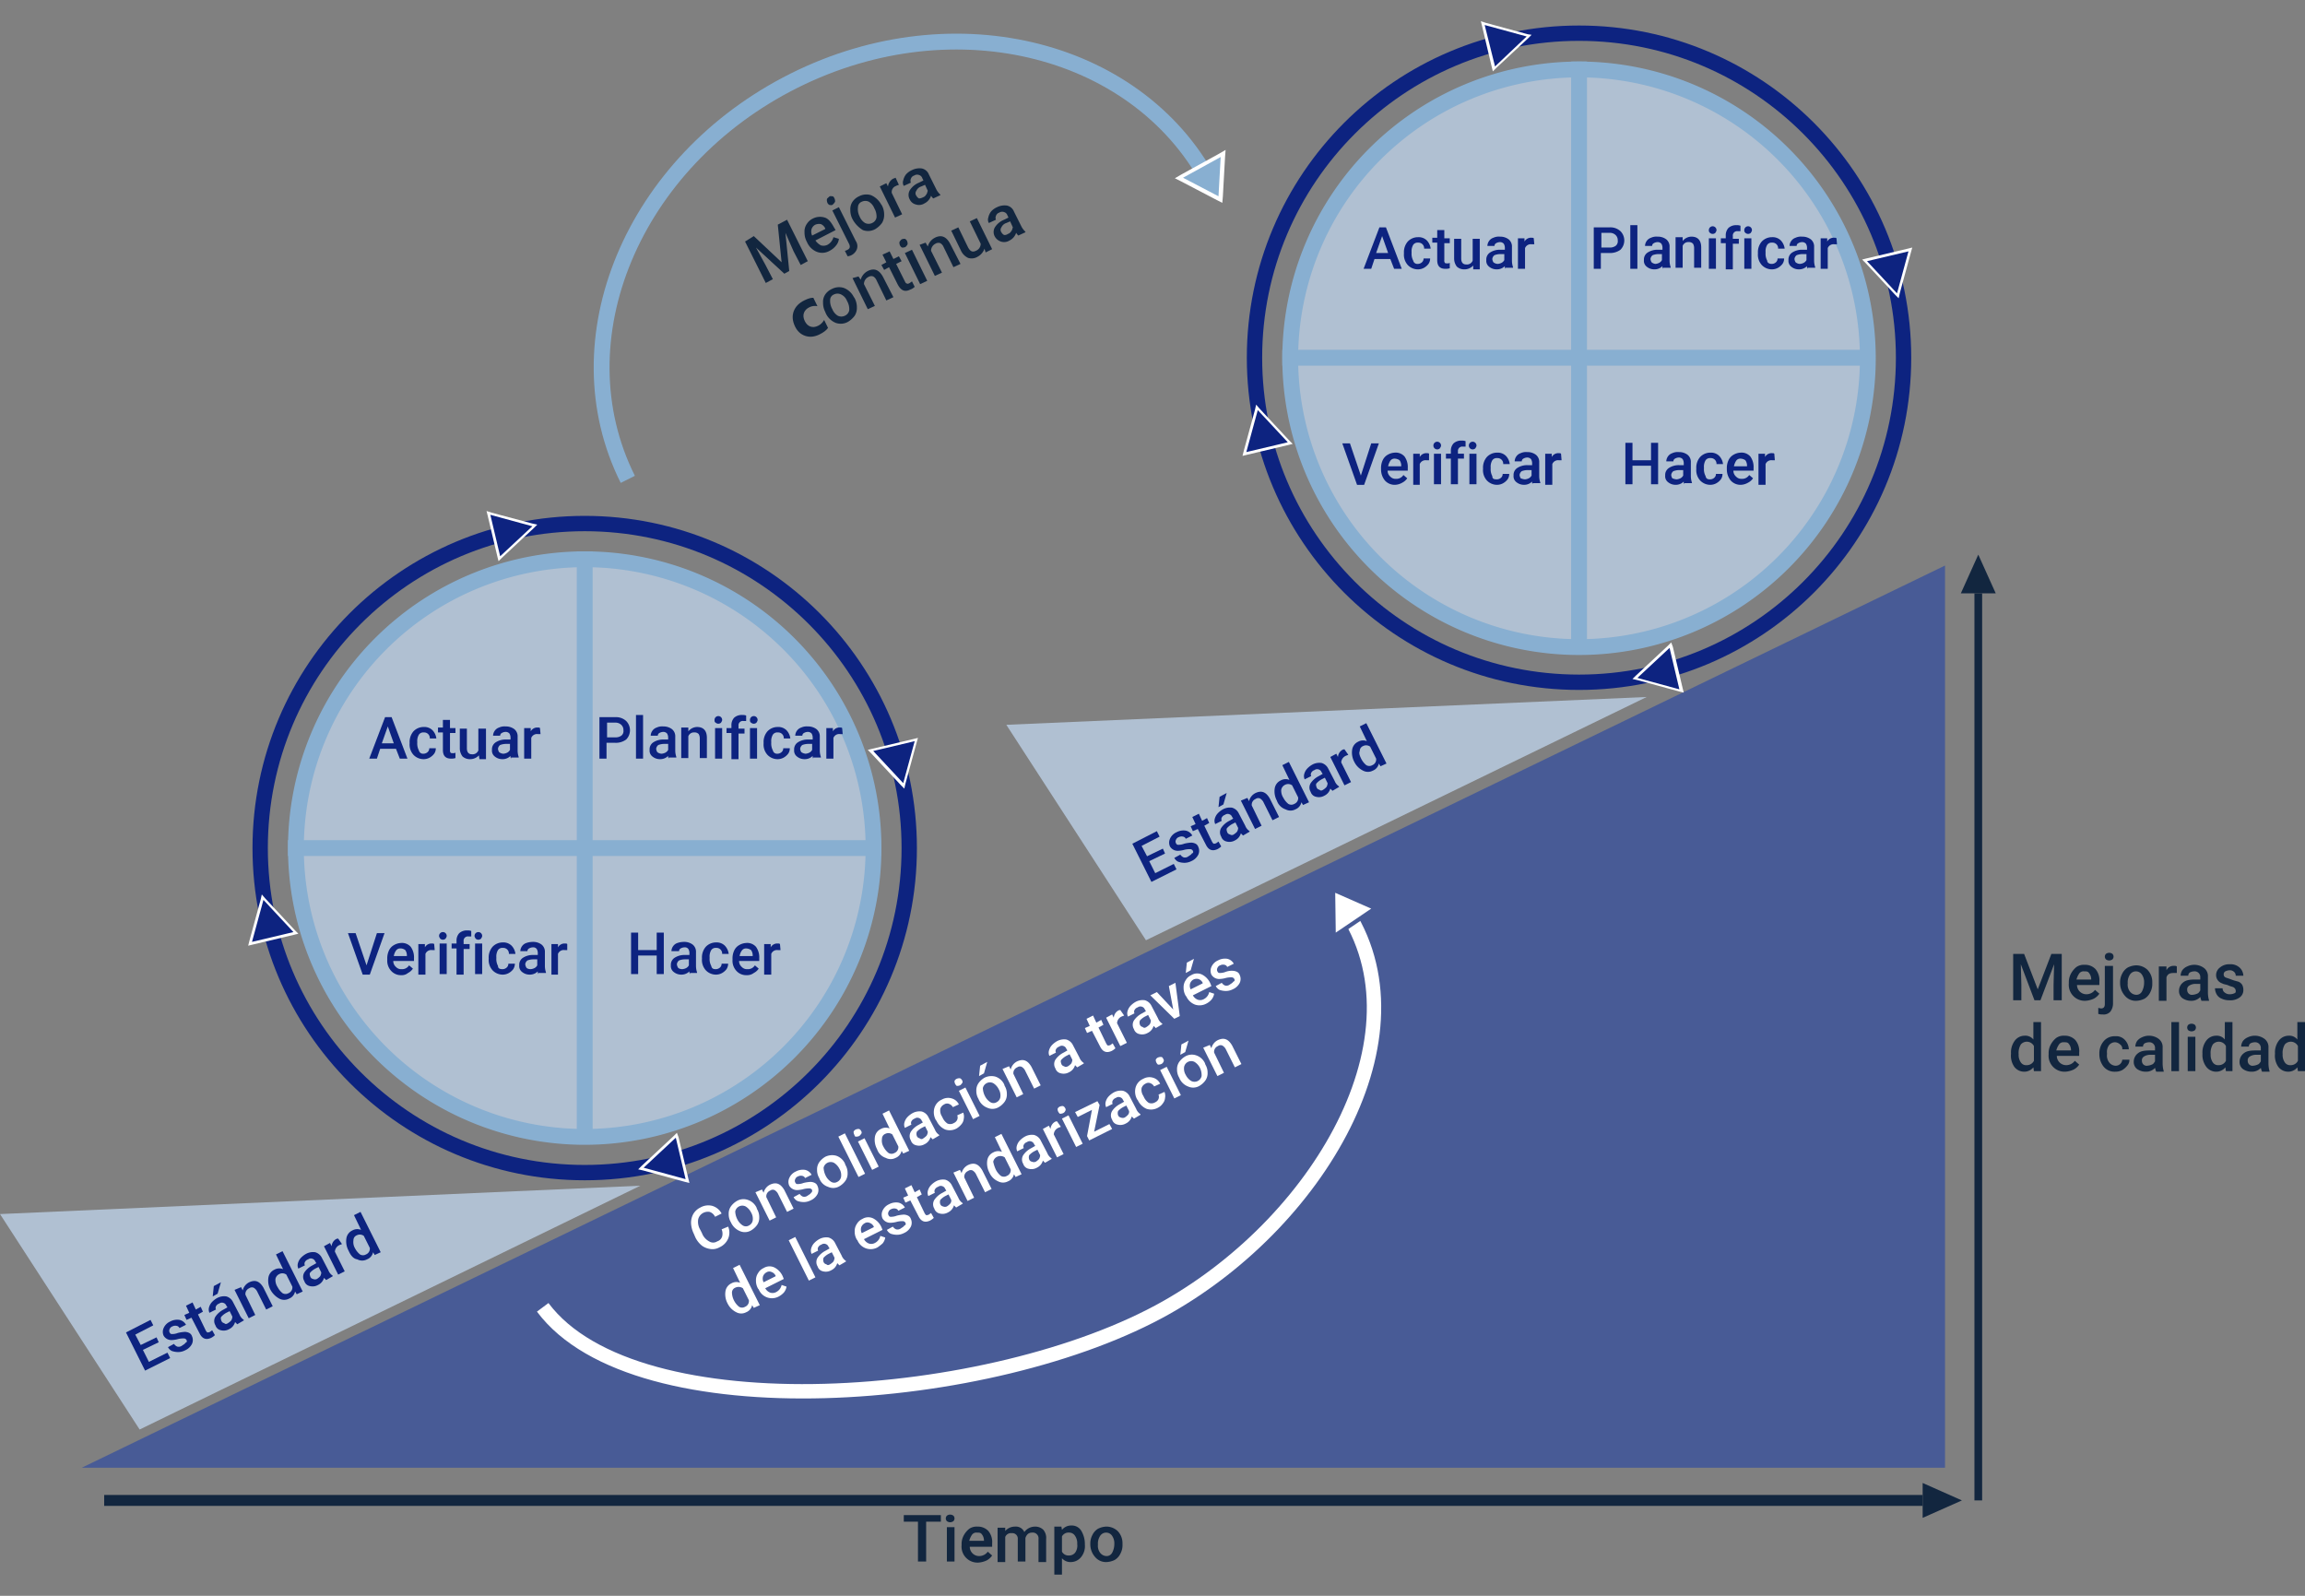 <svg xmlns="http://www.w3.org/2000/svg" xmlns:xlink="http://www.w3.org/1999/xlink" width="715" height="495" viewBox="0 0 715 495">
  <rect x="0" y="0" width="715" height="495" fill="#808080" stroke="none"/>
  <defs>
    <clipPath id="clip-path">
      <rect id="Rectángulo_85517" data-name="Rectángulo 85517" width="715" height="495" transform="translate(443 6265)" fill="#fff"/>
    </clipPath>
  </defs>
  <g id="Grupo_138889" data-name="Grupo 138889" transform="translate(9546 5362)">
    <g id="Grupo_138888" data-name="Grupo 138888">
      <g id="Enmascarar_grupo_156" data-name="Enmascarar grupo 156" transform="translate(-9989 -11627)" clip-path="url(#clip-path)">
        <g id="imagenRecurso_2" data-name="imagenRecurso 2" transform="translate(441.478 6265.313)">
          <path id="Trazado_200989" data-name="Trazado 200989" d="M604.857,175.112V454.954H26.9Z" fill="#485b96"/>
          <path id="Trazado_200990" data-name="Trazado 200990" d="M1.523,376.28l43.313,66.83,155.317-75.628Z" fill="#b0c0d2"/>
          <line id="Línea_511" data-name="Línea 511" x2="564.082" transform="translate(33.838 465.105)" fill="none" stroke="#12263f" stroke-miterlimit="10" stroke-width="3.384"/>
          <g id="Grupo_138847" data-name="Grupo 138847">
            <path id="Trazado_200991" data-name="Trazado 200991" d="M235.344,72.921l8.629,8.121-1.184-11.674,2.876-1.523L252.094,80.7l-2.2,1.184-2.2-4.23-2.538-5.752,1.184,11.843-1.523.846-8.8-8.121,3.045,5.583,2.2,4.23-2.2,1.184-6.429-12.858Z" fill="#12263f"/>
            <path id="Trazado_200992" data-name="Trazado 200992" d="M258.862,77.489a4.572,4.572,0,0,1-3.891.338,5.57,5.57,0,0,1-3.045-2.876l-.169-.338a5.978,5.978,0,0,1-.677-2.876,4.078,4.078,0,0,1,.677-2.538,4.5,4.5,0,0,1,1.861-1.692,4.852,4.852,0,0,1,3.722-.338c1.184.338,2.03,1.523,2.876,3.045l.508.846-6.26,3.215a4.8,4.8,0,0,0,1.692,1.523,2.83,2.83,0,0,0,2.03-.169,3.735,3.735,0,0,0,1.861-2.369l1.692.508a3.714,3.714,0,0,1-.846,2.03A6,6,0,0,1,258.862,77.489Zm-4.4-8.121a2.347,2.347,0,0,0-1.184,1.354,2.829,2.829,0,0,0,.169,2.03l4.061-2.03v-.169a2.621,2.621,0,0,0-1.354-1.354A3.05,3.05,0,0,0,254.463,69.368Z" fill="#12263f"/>
            <path id="Trazado_200993" data-name="Trazado 200993" d="M258.185,62.6a2.146,2.146,0,0,1-.169-1.015c0-.338.338-.508.677-.846s.677-.169,1.015-.169.508.338.677.677a2.146,2.146,0,0,1,.169,1.015,2.971,2.971,0,0,1-.677.846c-.338.338-.677.169-1.015.169A1.321,1.321,0,0,1,258.185,62.6Zm3.553,1.354,5.245,10.49a2.859,2.859,0,0,1,.338,2.538,3.515,3.515,0,0,1-1.692,1.861,3.137,3.137,0,0,1-1.184.338l-.846-1.692a2.858,2.858,0,0,0,.846-.338c.677-.338.846-.846.508-1.692l-5.245-10.49Z" fill="#12263f"/>
            <path id="Trazado_200994" data-name="Trazado 200994" d="M265.968,67.676a5.978,5.978,0,0,1-.677-2.876,4.078,4.078,0,0,1,.677-2.538A4.974,4.974,0,0,1,268,60.57a4.852,4.852,0,0,1,3.722-.338,6.6,6.6,0,0,1,3.045,2.707l.338.508a5.978,5.978,0,0,1,.677,2.876,4.775,4.775,0,0,1-.677,2.538,7.212,7.212,0,0,1-2.03,1.861,4.572,4.572,0,0,1-3.891.338,8.858,8.858,0,0,1-3.215-3.384Zm2.2-.846a4.186,4.186,0,0,0,1.692,2.03,2.5,2.5,0,0,0,2.2,0,2.326,2.326,0,0,0,1.354-1.692,5.043,5.043,0,0,0-.677-2.876,4.186,4.186,0,0,0-1.692-2.03,2.5,2.5,0,0,0-2.2,0,1.84,1.84,0,0,0-1.184,1.692A4.907,4.907,0,0,0,268.167,66.83Z" fill="#12263f"/>
            <path id="Trazado_200995" data-name="Trazado 200995" d="M280.349,57.017c-.338.169-.677.169-.846.338a1.979,1.979,0,0,0-1.354,2.2l3.215,6.6-2.2,1.015-4.737-9.644,2.03-1.015.508,1.015a3.29,3.29,0,0,1,1.523-2.369c.338-.169.508-.169.846-.338Z" fill="#12263f"/>
            <path id="Trazado_200996" data-name="Trazado 200996" d="M291.008,61.247a4.628,4.628,0,0,1-.677-.846,4,4,0,0,1-2.03,2.369,3.169,3.169,0,0,1-2.707.338,2.831,2.831,0,0,1-1.861-1.523,2.9,2.9,0,0,1,0-2.876,6,6,0,0,1,2.876-2.369l1.354-.677-.338-.677a1.525,1.525,0,0,0-1.015-1.015,1.684,1.684,0,0,0-1.523.169,1.525,1.525,0,0,0-1.015,1.015,1.445,1.445,0,0,0,0,1.184l-2.2,1.015a2,2,0,0,1-.169-1.692,4.568,4.568,0,0,1,.846-1.861,5.3,5.3,0,0,1,1.861-1.354,5.249,5.249,0,0,1,3.045-.508,3.02,3.02,0,0,1,2.2,1.861l2.2,4.4a5.865,5.865,0,0,0,1.354,1.861v.169Zm-3.215-.338a1.733,1.733,0,0,0,1.015-.846c.338-.338.338-.846.508-1.184l-.846-1.861-1.184.508a2.464,2.464,0,0,0-1.523,1.354,1.269,1.269,0,0,0,0,1.523,2.039,2.039,0,0,0,.846.846A3.137,3.137,0,0,0,287.793,60.909Z" fill="#12263f"/>
            <path id="Trazado_200998" data-name="Trazado 200998" d="M257.508,96.439a5.978,5.978,0,0,1-.677-2.876,4.078,4.078,0,0,1,.677-2.538,4.974,4.974,0,0,1,2.03-1.692,4.852,4.852,0,0,1,3.722-.338,5.78,5.78,0,0,1,3.045,2.707l.338.508a5.978,5.978,0,0,1,.677,2.876,4.406,4.406,0,0,1-.677,2.538,7.212,7.212,0,0,1-2.03,1.861,4.572,4.572,0,0,1-3.891.338,5.776,5.776,0,0,1-3.215-3.384Zm2.2-.846a4.186,4.186,0,0,0,1.692,2.03,2.5,2.5,0,0,0,2.2,0,2.326,2.326,0,0,0,1.354-1.692,5.043,5.043,0,0,0-.677-2.876,3.692,3.692,0,0,0-1.861-2.03,2.5,2.5,0,0,0-2.2,0,1.84,1.84,0,0,0-1.184,1.692A5.043,5.043,0,0,0,259.708,95.593Z" fill="#12263f"/>
            <path id="Trazado_200999" data-name="Trazado 200999" d="M267.829,85.441l.677,1.015a4.332,4.332,0,0,1,2.2-2.707c2.03-1.015,3.553-.338,4.737,1.861l3.215,6.26-2.2,1.015-3.045-6.26a2.437,2.437,0,0,0-1.015-1.184,1.707,1.707,0,0,0-1.523.169,2.439,2.439,0,0,0-1.354,2.2l3.384,6.768-2.2,1.015-4.737-9.644Z" fill="#12263f"/>
            <path id="Trazado_201000" data-name="Trazado 201000" d="M277.473,77.659l1.184,2.369,1.692-.846.846,1.523-1.692.846,2.707,5.414c.169.338.338.677.677.677.169.169.508,0,.846-.169.169-.169.508-.338.677-.508l.846,1.692a3.684,3.684,0,0,1-1.354.846c-1.692.846-2.876.338-3.891-1.523L277.3,82.565l-1.523.846-.846-1.523,1.523-.846-1.184-2.369Z" fill="#12263f"/>
            <path id="Trazado_201001" data-name="Trazado 201001" d="M280.687,75.8a2.146,2.146,0,0,1-.169-1.015,2.97,2.97,0,0,1,.677-.846,2.146,2.146,0,0,1,1.015-.169,1.321,1.321,0,0,1,.677.677,2.146,2.146,0,0,1,.169,1.015,2.971,2.971,0,0,1-.677.846,2.146,2.146,0,0,1-1.015.169C281.195,76.474,280.857,76.136,280.687,75.8Zm8.46,11-2.2,1.015-4.737-9.644,2.2-1.015Z" fill="#12263f"/>
            <path id="Trazado_201002" data-name="Trazado 201002" d="M288.639,74.951l.677,1.184a4.332,4.332,0,0,1,2.2-2.707c2.03-1.015,3.553-.338,4.737,1.861l3.215,6.26-2.2,1.015-3.045-6.26a2.437,2.437,0,0,0-1.015-1.184,1.707,1.707,0,0,0-1.523.169,2.439,2.439,0,0,0-1.354,2.2l3.384,6.768-2.2,1.015-4.737-9.644Z" fill="#12263f"/>
            <path id="Trazado_201003" data-name="Trazado 201003" d="M306.912,76.813a4.51,4.51,0,0,1-2.2,2.538,3.547,3.547,0,0,1-2.876.338,4.571,4.571,0,0,1-2.2-2.2l-3.045-6.26,2.2-1.015,3.045,6.26c.677,1.184,1.354,1.523,2.369,1.015a2.33,2.33,0,0,0,1.523-2.2l-3.384-6.937,2.2-1.015,4.737,9.644L307.25,78Z" fill="#12263f"/>
            <path id="Trazado_201004" data-name="Trazado 201004" d="M317.4,72.752a4.628,4.628,0,0,1-.677-.846,4,4,0,0,1-2.03,2.369,3.169,3.169,0,0,1-2.707.338,3.4,3.4,0,0,1-1.861-1.523,2.9,2.9,0,0,1,0-2.876A6,6,0,0,1,313,67.845l1.354-.677-.338-.677A1.525,1.525,0,0,0,313,65.477a1.684,1.684,0,0,0-1.523.169,1.525,1.525,0,0,0-1.015,1.015,1.445,1.445,0,0,0,0,1.184l-2.2,1.015a2,2,0,0,1-.169-1.692,4.568,4.568,0,0,1,.846-1.861,5.3,5.3,0,0,1,1.861-1.354,5.249,5.249,0,0,1,3.045-.508,3.02,3.02,0,0,1,2.2,1.861l2.2,4.4a5.865,5.865,0,0,0,1.354,1.861v.169Zm-3.215-.508A1.733,1.733,0,0,0,315.2,71.4c.338-.338.338-.846.508-1.184l-.846-1.861-1.184.508a2.464,2.464,0,0,0-1.523,1.354,1.269,1.269,0,0,0,0,1.523,2.039,2.039,0,0,0,.846.846A1.824,1.824,0,0,0,314.187,72.244Z" fill="#12263f"/>
          </g>
          <g id="Grupo_138849" data-name="Grupo 138849">
            <g id="Grupo_138848" data-name="Grupo 138848">
              <path id="Trazado_201005" data-name="Trazado 201005" d="M629.389,295.576l4.23,11,4.23-11h3.215v14.381h-2.538V305.22l.169-6.429-4.23,11.167H632.6l-4.23-11.167.169,6.429v4.737h-2.538V295.576Z" fill="#12263f"/>
              <path id="Trazado_201006" data-name="Trazado 201006" d="M648.339,310.127a4.949,4.949,0,0,1-5.076-5.414v-.169a5.561,5.561,0,0,1,.677-2.876,6.77,6.77,0,0,1,1.692-2.03,4.077,4.077,0,0,1,2.538-.677,4.448,4.448,0,0,1,3.384,1.354,5.37,5.37,0,0,1,1.184,3.891v1.015H645.8a2.888,2.888,0,0,0,2.876,2.876,3.288,3.288,0,0,0,2.707-1.354l1.353,1.184a4.8,4.8,0,0,1-1.692,1.523A7.093,7.093,0,0,1,648.339,310.127ZM648,300.99a1.649,1.649,0,0,0-1.523.677,6.256,6.256,0,0,0-.846,1.861H650.2v-.169a3.079,3.079,0,0,0-.677-1.861C649.185,300.99,648.677,300.99,648,300.99Z" fill="#12263f"/>
              <path id="Trazado_201007" data-name="Trazado 201007" d="M656.968,299.3v11.674a4.156,4.156,0,0,1-.846,2.538,2.748,2.748,0,0,1-2.369.846,3.725,3.725,0,0,1-1.354-.169v-1.861a7.328,7.328,0,0,0,.846.169c.846,0,1.184-.508,1.184-1.354V299.3h2.538Zm-2.538-2.876a1.292,1.292,0,0,1,.338-.846,1.692,1.692,0,0,1,2.03,0,1.227,1.227,0,0,1,0,1.692,1.692,1.692,0,0,1-2.03,0A1.292,1.292,0,0,1,654.43,296.422Z" fill="#12263f"/>
              <path id="Trazado_201008" data-name="Trazado 201008" d="M659.167,304.543a5.561,5.561,0,0,1,.677-2.876,4.58,4.58,0,0,1,1.692-1.861,6.272,6.272,0,0,1,2.538-.677,5.138,5.138,0,0,1,3.553,1.354,5.367,5.367,0,0,1,1.523,3.722v.508a5.561,5.561,0,0,1-.677,2.876,4.58,4.58,0,0,1-1.692,1.861,6.272,6.272,0,0,1-2.538.677,4.37,4.37,0,0,1-3.553-1.523,5.921,5.921,0,0,1-1.523-4.061Zm2.369.169a3.512,3.512,0,0,0,.677,2.538,2.579,2.579,0,0,0,1.861,1.015,1.944,1.944,0,0,0,1.861-1.015,5.767,5.767,0,0,0,.677-2.707,4.078,4.078,0,0,0-.677-2.538,2.214,2.214,0,0,0-3.722,0A4.292,4.292,0,0,0,661.536,304.712Z" fill="#12263f"/>
              <path id="Trazado_201009" data-name="Trazado 201009" d="M676.763,301.5h-1.015c-1.184,0-1.861.338-2.2,1.354v7.275H671.18V299.468h2.369v1.184a2.4,2.4,0,0,1,2.369-1.354,1.268,1.268,0,0,1,.846.169Z" fill="#12263f"/>
              <path id="Trazado_201010" data-name="Trazado 201010" d="M684.376,309.957c-.169-.169-.169-.508-.338-1.015a3.711,3.711,0,0,1-2.876,1.184,4.681,4.681,0,0,1-2.707-.846,2.728,2.728,0,0,1-1.015-2.2,3.288,3.288,0,0,1,1.354-2.707c.846-.677,2.03-.846,3.722-.846h1.523v-.677a1.747,1.747,0,0,0-1.861-1.861,3.188,3.188,0,0,0-1.354.338,1.206,1.206,0,0,0-.508,1.015h-2.369a3.264,3.264,0,0,1,.508-1.692,3.684,3.684,0,0,1,1.523-1.184,5.053,5.053,0,0,1,5.245.508,3.155,3.155,0,0,1,1.184,2.707v4.907a8.819,8.819,0,0,0,.338,2.369v.169h-2.369Zm-2.707-1.692a3.982,3.982,0,0,0,1.354-.338c.508-.169.677-.508,1.015-1.015v-2.03h-1.353a3.608,3.608,0,0,0-2.03.508,1.373,1.373,0,0,0-.677,1.354,1.536,1.536,0,0,0,.508,1.184A1.428,1.428,0,0,0,681.669,308.265Z" fill="#12263f"/>
              <path id="Trazado_201011" data-name="Trazado 201011" d="M695.035,307.081a1.206,1.206,0,0,0-.508-1.015c-.338-.338-1.015-.338-1.692-.677s-1.523-.338-2.03-.677a2.687,2.687,0,0,1-1.861-2.538,2.954,2.954,0,0,1,1.184-2.369,4.415,4.415,0,0,1,3.045-1.015,4.136,4.136,0,0,1,3.045,1.015,3.6,3.6,0,0,1,1.184,2.538h-2.369a1.536,1.536,0,0,0-.508-1.184,1.921,1.921,0,0,0-1.354-.508,3.188,3.188,0,0,0-1.354.338,1.023,1.023,0,0,0-.508,1.015.93.93,0,0,0,.508.846c.338.169,1.015.338,1.861.677s1.692.508,2.2.677a2.38,2.38,0,0,1,1.184,1.015,3.378,3.378,0,0,1,.338,1.523,2.744,2.744,0,0,1-1.184,2.369,4.824,4.824,0,0,1-3.215.846,5.4,5.4,0,0,1-2.369-.508,2.985,2.985,0,0,1-1.523-1.354,3.857,3.857,0,0,1-.508-1.861h2.369a1.539,1.539,0,0,0,.677,1.354,2.362,2.362,0,0,0,1.523.508,3.378,3.378,0,0,0,1.523-.338C695.036,307.589,695.035,307.42,695.035,307.081Z" fill="#12263f"/>
              <path id="Trazado_201012" data-name="Trazado 201012" d="M625.329,326.538a6.112,6.112,0,0,1,1.184-4.061,3.843,3.843,0,0,1,3.045-1.523,3.155,3.155,0,0,1,2.707,1.184v-5.414h2.369v15.227h-2.2l-.169-1.184a3.614,3.614,0,0,1-2.876,1.354,3.843,3.843,0,0,1-3.045-1.523A6.078,6.078,0,0,1,625.329,326.538Zm2.369.169a4.078,4.078,0,0,0,.677,2.538,1.984,1.984,0,0,0,1.861.846,2.439,2.439,0,0,0,2.2-1.354v-4.568a2.467,2.467,0,0,0-4.061-.508A5.087,5.087,0,0,0,627.7,326.707Z" fill="#12263f"/>
              <path id="Trazado_201013" data-name="Trazado 201013" d="M642.079,332.121A4.949,4.949,0,0,1,637,326.707v-.169a5.561,5.561,0,0,1,.677-2.876,6.77,6.77,0,0,1,1.692-2.03,4.078,4.078,0,0,1,2.538-.677,4.449,4.449,0,0,1,3.384,1.354,5.37,5.37,0,0,1,1.184,3.891v1.015h-6.937a2.888,2.888,0,0,0,2.876,2.876,3.287,3.287,0,0,0,2.707-1.354l1.354,1.184a4.8,4.8,0,0,1-1.692,1.523A7.093,7.093,0,0,1,642.079,332.121Zm-.338-9.136a1.649,1.649,0,0,0-1.523.677,6.256,6.256,0,0,0-.846,1.861h4.568v-.169a3.079,3.079,0,0,0-.677-1.861C642.925,322.985,642.417,322.985,641.74,322.985Z" fill="#12263f"/>
              <path id="Trazado_201014" data-name="Trazado 201014" d="M657.644,330.26a2.068,2.068,0,0,0,1.523-.508,2.089,2.089,0,0,0,.677-1.354h2.2a2.545,2.545,0,0,1-.677,1.861,5.837,5.837,0,0,1-1.523,1.354,4.683,4.683,0,0,1-2.2.508,4.37,4.37,0,0,1-3.553-1.523,6.174,6.174,0,0,1-1.354-4.061h0a5.709,5.709,0,0,1,1.354-3.891,4.37,4.37,0,0,1,3.553-1.523,3.62,3.62,0,0,1,3.045,1.184,4.415,4.415,0,0,1,1.184,2.876h-2.03a1.649,1.649,0,0,0-.677-1.523,2.52,2.52,0,0,0-1.523-.677,2.424,2.424,0,0,0-1.861.846,3.512,3.512,0,0,0-.677,2.538v.338a3.512,3.512,0,0,0,.677,2.538A2.579,2.579,0,0,0,657.644,330.26Z" fill="#12263f"/>
              <path id="Trazado_201015" data-name="Trazado 201015" d="M670.334,331.952c-.169-.169-.169-.508-.338-1.015a3.711,3.711,0,0,1-2.876,1.184,4.681,4.681,0,0,1-2.707-.846,2.728,2.728,0,0,1-1.015-2.2,3.288,3.288,0,0,1,1.353-2.707c.846-.677,2.03-.846,3.722-.846H670v-.677a1.747,1.747,0,0,0-1.861-1.861,3.187,3.187,0,0,0-1.354.338,1.206,1.206,0,0,0-.508,1.015H663.9a3.264,3.264,0,0,1,.508-1.692,3.684,3.684,0,0,1,1.523-1.184,5.053,5.053,0,0,1,5.245.508,3.155,3.155,0,0,1,1.184,2.707v4.907a8.819,8.819,0,0,0,.338,2.369v.169h-2.369Zm-2.707-1.692a3.983,3.983,0,0,0,1.354-.338c.508-.169.677-.508,1.015-1.015v-2.03h-1.354a3.608,3.608,0,0,0-2.03.508,1.373,1.373,0,0,0-.677,1.354,1.536,1.536,0,0,0,.508,1.184A1.428,1.428,0,0,0,667.627,330.26Z" fill="#12263f"/>
              <path id="Trazado_201016" data-name="Trazado 201016" d="M677.44,331.952h-2.369V316.725h2.369Z" fill="#12263f"/>
              <path id="Trazado_201017" data-name="Trazado 201017" d="M679.977,318.417a1.292,1.292,0,0,1,.338-.846,1.692,1.692,0,0,1,2.03,0,1.227,1.227,0,0,1,0,1.692,1.692,1.692,0,0,1-2.03,0A1.292,1.292,0,0,1,679.977,318.417Zm2.538,13.535h-2.369V321.293h2.369Z" fill="#12263f"/>
              <path id="Trazado_201018" data-name="Trazado 201018" d="M684.715,326.538a6.112,6.112,0,0,1,1.184-4.061,3.843,3.843,0,0,1,3.045-1.523,3.155,3.155,0,0,1,2.707,1.184v-5.414h2.369v15.227h-2.03l-.169-1.184a3.614,3.614,0,0,1-2.876,1.354A3.843,3.843,0,0,1,685.9,330.6,6.112,6.112,0,0,1,684.715,326.538Zm2.538.169a4.078,4.078,0,0,0,.677,2.538,1.984,1.984,0,0,0,1.861.846,2.439,2.439,0,0,0,2.2-1.354v-4.568a2.467,2.467,0,0,0-4.061-.508A5.087,5.087,0,0,0,687.253,326.707Z" fill="#12263f"/>
              <path id="Trazado_201019" data-name="Trazado 201019" d="M703.157,331.952c-.169-.169-.169-.508-.338-1.015a3.711,3.711,0,0,1-2.876,1.184,4.681,4.681,0,0,1-2.707-.846,2.728,2.728,0,0,1-1.015-2.2,3.288,3.288,0,0,1,1.354-2.707c.846-.677,2.03-.846,3.722-.846h1.523v-.677a1.747,1.747,0,0,0-1.861-1.861,3.187,3.187,0,0,0-1.353.338,1.206,1.206,0,0,0-.508,1.015h-2.369a3.265,3.265,0,0,1,.508-1.692,3.685,3.685,0,0,1,1.523-1.184,5.053,5.053,0,0,1,5.245.508,3.155,3.155,0,0,1,1.184,2.707v4.907a8.819,8.819,0,0,0,.338,2.369v.169h-2.369Zm-2.707-1.692a3.983,3.983,0,0,0,1.354-.338c.508-.169.677-.508,1.015-1.015v-2.03h-1.354a3.608,3.608,0,0,0-2.03.508,1.373,1.373,0,0,0-.677,1.354,1.536,1.536,0,0,0,.508,1.184A1.428,1.428,0,0,0,700.45,330.26Z" fill="#12263f"/>
              <path id="Trazado_201020" data-name="Trazado 201020" d="M707.217,326.538a6.112,6.112,0,0,1,1.184-4.061,3.843,3.843,0,0,1,3.045-1.523,3.155,3.155,0,0,1,2.707,1.184v-5.414h2.369v15.227h-2.2l-.169-1.184a3.614,3.614,0,0,1-2.876,1.354,3.843,3.843,0,0,1-3.045-1.523A6.078,6.078,0,0,1,707.217,326.538Zm2.369.169a4.078,4.078,0,0,0,.677,2.538,1.984,1.984,0,0,0,1.861.846,2.439,2.439,0,0,0,2.2-1.354v-4.568a2.467,2.467,0,0,0-4.061-.508A5.087,5.087,0,0,0,709.586,326.707Z" fill="#12263f"/>
            </g>
          </g>
          <g id="Grupo_138850" data-name="Grupo 138850">
            <path id="Trazado_201021" data-name="Trazado 201021" d="M293.377,471.7h-4.568v12.351h-2.538V471.7h-4.4v-2.03h11.5Z" fill="#12263f"/>
            <path id="Trazado_201022" data-name="Trazado 201022" d="M294.9,470.689a1.292,1.292,0,0,1,.338-.846,1.692,1.692,0,0,1,2.03,0,1.227,1.227,0,0,1,0,1.692,1.692,1.692,0,0,1-2.03,0A1.292,1.292,0,0,1,294.9,470.689Zm2.707,13.366h-2.369V473.4h2.369Z" fill="#12263f"/>
            <path id="Trazado_201023" data-name="Trazado 201023" d="M304.882,484.393a4.949,4.949,0,0,1-5.076-5.414v-.169a5.561,5.561,0,0,1,.677-2.876,6.77,6.77,0,0,1,1.692-2.03,4.077,4.077,0,0,1,2.538-.677,4.448,4.448,0,0,1,3.384,1.353,5.37,5.37,0,0,1,1.184,3.891v1.015h-6.937a2.888,2.888,0,0,0,2.876,2.876,3.288,3.288,0,0,0,2.707-1.354l1.354,1.184a4.8,4.8,0,0,1-1.692,1.523A7.094,7.094,0,0,1,304.882,484.393Zm-.338-9.305a1.649,1.649,0,0,0-1.523.677,6.256,6.256,0,0,0-.846,1.861h4.568v-.169a3.079,3.079,0,0,0-.677-1.861C305.728,475.087,305.22,475.088,304.543,475.088Z" fill="#12263f"/>
            <path id="Trazado_201024" data-name="Trazado 201024" d="M313.341,473.4v1.184a3.962,3.962,0,0,1,3.045-1.354,2.83,2.83,0,0,1,2.876,1.692,4.089,4.089,0,0,1,3.215-1.692,3.572,3.572,0,0,1,2.707,1.015,3.91,3.91,0,0,1,.846,2.876v7.106h-2.369v-7.106a1.795,1.795,0,0,0-2.03-2.03,1.921,1.921,0,0,0-1.354.508,2.726,2.726,0,0,0-.677,1.184v7.275h-2.369v-6.937a1.693,1.693,0,0,0-1.861-1.861,1.916,1.916,0,0,0-2.03,1.184v7.783h-2.369V473.565h2.369Z" fill="#12263f"/>
            <path id="Trazado_201025" data-name="Trazado 201025" d="M338.043,478.81a5.37,5.37,0,0,1-1.184,3.891,4.112,4.112,0,0,1-3.045,1.523,3.485,3.485,0,0,1-2.876-1.184v5.076h-2.369V473.226h2.2l.169,1.015a3.614,3.614,0,0,1,2.876-1.353,3.416,3.416,0,0,1,3.045,1.523,8,8,0,0,1,1.184,4.4Zm-2.369-.169A4.078,4.078,0,0,0,335,476.1a2.123,2.123,0,0,0-1.861-1.015,2.3,2.3,0,0,0-2.2,1.184v4.737a2.3,2.3,0,0,0,2.2,1.184,2.424,2.424,0,0,0,1.861-.846A3.73,3.73,0,0,0,335.674,478.641Z" fill="#12263f"/>
            <path id="Trazado_201026" data-name="Trazado 201026" d="M339.735,478.641a5.561,5.561,0,0,1,.677-2.876A4.58,4.58,0,0,1,342.1,473.9a6.272,6.272,0,0,1,2.538-.677,5.138,5.138,0,0,1,3.553,1.353,5.367,5.367,0,0,1,1.523,3.722v.508a5.561,5.561,0,0,1-.677,2.876,4.581,4.581,0,0,1-1.692,1.861,6.272,6.272,0,0,1-2.538.677,4.37,4.37,0,0,1-3.553-1.523,5.921,5.921,0,0,1-1.523-4.061Zm2.369.169a3.512,3.512,0,0,0,.677,2.538,2.579,2.579,0,0,0,1.861,1.015,1.944,1.944,0,0,0,1.861-1.015,5.766,5.766,0,0,0,.677-2.707,4.078,4.078,0,0,0-.677-2.538,2.214,2.214,0,0,0-3.722,0A4.293,4.293,0,0,0,342.1,478.81Z" fill="#12263f"/>
          </g>
          <g id="Grupo_138851" data-name="Grupo 138851">
            <path id="Trazado_201027" data-name="Trazado 201027" d="M227.392,380.172a4.735,4.735,0,0,1,0,3.722,5.274,5.274,0,0,1-2.707,2.707,4.388,4.388,0,0,1-2.876.508,5.729,5.729,0,0,1-2.538-1.015,7.491,7.491,0,0,1-2.03-2.538l-.508-1.184a8.274,8.274,0,0,1-.846-3.215,5.561,5.561,0,0,1,.677-2.876,5.142,5.142,0,0,1,2.2-2.03,4.954,4.954,0,0,1,3.722-.508,4.8,4.8,0,0,1,2.876,2.369l-2.03,1.015a2.888,2.888,0,0,0-1.692-1.523,3.187,3.187,0,0,0-2.03.338,3.019,3.019,0,0,0-1.523,2.03,4.828,4.828,0,0,0,.677,3.215l.508,1.015a4.8,4.8,0,0,0,2.2,2.538,2.305,2.305,0,0,0,2.538,0,2.275,2.275,0,0,0,1.523-1.523,3.416,3.416,0,0,0-.169-2.2Z" fill="#fff"/>
            <path id="Trazado_201028" data-name="Trazado 201028" d="M228.238,378.818a4.774,4.774,0,0,1-.677-2.538,3.884,3.884,0,0,1,.677-2.369,6.034,6.034,0,0,1,1.861-1.692,4.055,4.055,0,0,1,3.384-.338,4.619,4.619,0,0,1,2.707,2.369l.169.508a4.774,4.774,0,0,1,.677,2.538,3.885,3.885,0,0,1-.677,2.369,6.034,6.034,0,0,1-1.861,1.692,3.786,3.786,0,0,1-3.553.169,5.242,5.242,0,0,1-2.707-2.707Zm2.03-.846a4.581,4.581,0,0,0,1.692,1.861,1.826,1.826,0,0,0,1.861,0,2.152,2.152,0,0,0,1.184-1.523,3.787,3.787,0,0,0-.508-2.538,4.58,4.58,0,0,0-1.692-1.861,2.253,2.253,0,0,0-3.215,1.523A5.683,5.683,0,0,0,230.269,377.972Z" fill="#fff"/>
            <path id="Trazado_201029" data-name="Trazado 201029" d="M237.882,368.667l.508,1.015a3.782,3.782,0,0,1,2.03-2.538c1.861-.846,3.215-.338,4.4,1.692l2.876,5.752-2.03,1.015-2.876-5.752a2.873,2.873,0,0,0-1.015-1.015,1.358,1.358,0,0,0-1.354.169,1.916,1.916,0,0,0-1.184,2.03l3.045,6.26-2.03,1.015-4.4-8.8Z" fill="#fff"/>
            <path id="Trazado_201030" data-name="Trazado 201030" d="M253.448,368.836a.93.93,0,0,0-.846-.508,7.008,7.008,0,0,0-1.692.169,8.491,8.491,0,0,1-2.03.338,2.783,2.783,0,0,1-2.538-1.354,2.883,2.883,0,0,1,0-2.369,3.949,3.949,0,0,1,2.03-2.03,4.56,4.56,0,0,1,2.876-.508,3.019,3.019,0,0,1,2.03,1.523l-2.03,1.015a1.124,1.124,0,0,0-.846-.677,2,2,0,0,0-1.354.169,1.39,1.39,0,0,0-.846.846,1.079,1.079,0,0,0,0,1.015c.169.338.338.508.677.508a4.733,4.733,0,0,0,1.861-.338,11.644,11.644,0,0,1,2.2-.338,3.188,3.188,0,0,1,1.354.338,1.733,1.733,0,0,1,.846,1.015,2.89,2.89,0,0,1,0,2.369,4.335,4.335,0,0,1-2.2,2.03,4.683,4.683,0,0,1-2.2.508,6.083,6.083,0,0,1-1.861-.338,2.665,2.665,0,0,1-1.184-1.184l1.861-1.015a2.255,2.255,0,0,0,1.015.846,1.726,1.726,0,0,0,1.523-.338c.508-.338.846-.508,1.015-.846C253.448,369.513,253.448,369.174,253.448,368.836Z" fill="#fff"/>
            <path id="Trazado_201031" data-name="Trazado 201031" d="M255.647,365.114a4.775,4.775,0,0,1-.677-2.538,3.884,3.884,0,0,1,.677-2.369,6.034,6.034,0,0,1,1.861-1.692,4.814,4.814,0,0,1,3.384-.338,4.619,4.619,0,0,1,2.707,2.369l.169.508a4.775,4.775,0,0,1,.677,2.538,3.885,3.885,0,0,1-.677,2.369,6.034,6.034,0,0,1-1.861,1.692,3.787,3.787,0,0,1-3.553.169,4.236,4.236,0,0,1-2.707-2.707Zm2.03-.677a4.581,4.581,0,0,0,1.692,1.861,1.826,1.826,0,0,0,1.861,0,2.152,2.152,0,0,0,1.184-1.523,3.787,3.787,0,0,0-.508-2.538,4.58,4.58,0,0,0-1.692-1.861A2.253,2.253,0,0,0,257,361.9,6.264,6.264,0,0,0,257.677,364.437Z" fill="#fff"/>
            <path id="Trazado_201032" data-name="Trazado 201032" d="M269.859,363.76l-2.03,1.015-6.26-12.52,2.03-1.015Z" fill="#fff"/>
            <path id="Trazado_201033" data-name="Trazado 201033" d="M266.475,351.578a1.84,1.84,0,0,1-.169-.846,1.321,1.321,0,0,1,.677-.677,2.146,2.146,0,0,1,1.015-.169,1.321,1.321,0,0,1,.677.677.755.755,0,0,1,0,.846c-.169.169-.338.508-.677.677a2.146,2.146,0,0,1-1.015.169C266.645,352.255,266.645,351.917,266.475,351.578Zm7.614,9.982-2.03,1.015-4.4-8.8,2.03-1.015Z" fill="#fff"/>
            <path id="Trazado_201034" data-name="Trazado 201034" d="M273.581,356.146a6.076,6.076,0,0,1-.677-3.722,3.253,3.253,0,0,1,1.861-2.538,3.088,3.088,0,0,1,2.707-.169l-2.2-4.568,2.03-1.015,6.26,12.52-1.861.846-.508-.846a3.02,3.02,0,0,1-1.861,2.2,3.236,3.236,0,0,1-3.045,0A4.236,4.236,0,0,1,273.581,356.146Zm2.03-.677a5.969,5.969,0,0,0,1.523,1.861,1.833,1.833,0,0,0,1.861,0,1.916,1.916,0,0,0,1.184-2.03l-1.861-3.722a2.08,2.08,0,0,0-2.2-.169,1.626,1.626,0,0,0-1.015,1.523A3.787,3.787,0,0,0,275.612,355.47Z" fill="#fff"/>
            <path id="Trazado_201035" data-name="Trazado 201035" d="M290.839,353.1l-.677-.677a3.434,3.434,0,0,1-1.861,2.2,3.381,3.381,0,0,1-2.538.338,2.207,2.207,0,0,1-1.692-1.523,2.592,2.592,0,0,1,0-2.707,6.639,6.639,0,0,1,2.538-2.2l1.184-.677-.338-.508a1.39,1.39,0,0,0-.846-.846,1.358,1.358,0,0,0-1.354.169,1.733,1.733,0,0,0-1.015.846,1.078,1.078,0,0,0,0,1.015l-2.03,1.015a2.389,2.389,0,0,1-.169-1.523,3.984,3.984,0,0,1,.846-1.692,6.625,6.625,0,0,1,1.692-1.354,4.56,4.56,0,0,1,2.876-.508,3.292,3.292,0,0,1,2.03,1.692l2.03,3.891a3.534,3.534,0,0,0,1.354,1.692v.169Zm-2.876-.338a4.487,4.487,0,0,0,1.015-.846,2.445,2.445,0,0,0,.338-1.184l-.846-1.692-1.015.508a5.946,5.946,0,0,0-1.523,1.184,1.868,1.868,0,0,0,0,1.354,1.124,1.124,0,0,0,.846.677A.818.818,0,0,0,287.963,352.763Z" fill="#fff"/>
            <path id="Trazado_201036" data-name="Trazado 201036" d="M297.437,348.025a1.975,1.975,0,0,0,1.015-1.015,1.853,1.853,0,0,0,0-1.354l1.861-.846a3.361,3.361,0,0,1,.169,1.861,3.006,3.006,0,0,1-.677,1.692,5.837,5.837,0,0,1-1.523,1.354,4.39,4.39,0,0,1-3.553.338,5.273,5.273,0,0,1-2.707-2.707l-.169-.169a4.954,4.954,0,0,1-.508-3.722,4.121,4.121,0,0,1,2.369-2.707,3.878,3.878,0,0,1,3.045-.338,3.435,3.435,0,0,1,2.2,1.861l-1.861.846a2.275,2.275,0,0,0-1.184-1.015,1.644,1.644,0,0,0-1.523.169,2.263,2.263,0,0,0-1.184,1.354,3.355,3.355,0,0,0,.508,2.369l.169.338a4.463,4.463,0,0,0,1.523,1.861A2.177,2.177,0,0,0,297.437,348.025Z" fill="#fff"/>
            <path id="Trazado_201037" data-name="Trazado 201037" d="M297.776,335.844a1.839,1.839,0,0,1-.169-.846,1.321,1.321,0,0,1,.677-.677,2.146,2.146,0,0,1,1.015-.169,1.321,1.321,0,0,1,.677.677.755.755,0,0,1,0,.846c-.169.169-.338.508-.677.677a2.146,2.146,0,0,1-1.015.169A2.336,2.336,0,0,1,297.776,335.844Zm7.614,9.982-2.03,1.015-4.4-8.8,2.03-1.015Z" fill="#fff"/>
            <path id="Trazado_201038" data-name="Trazado 201038" d="M305.051,340.581a4.775,4.775,0,0,1-.677-2.538,3.884,3.884,0,0,1,.677-2.369,6.034,6.034,0,0,1,1.861-1.692,4.814,4.814,0,0,1,3.384-.338A4.619,4.619,0,0,1,313,336.013l.169.508a4.775,4.775,0,0,1,.677,2.538,3.885,3.885,0,0,1-.677,2.369,6.034,6.034,0,0,1-1.861,1.692,3.787,3.787,0,0,1-3.553.169,4.719,4.719,0,0,1-2.707-2.707Zm.508-10.321,2.2-1.184-1.015,3.553-1.523.846Zm1.523,9.475a4.58,4.58,0,0,0,1.692,1.861,1.826,1.826,0,0,0,1.861,0,2.152,2.152,0,0,0,1.184-1.523,3.787,3.787,0,0,0-.508-2.538,4.58,4.58,0,0,0-1.692-1.861A2.253,2.253,0,0,0,306.4,337.2,5.683,5.683,0,0,0,307.081,339.735Z" fill="#fff"/>
            <path id="Trazado_201039" data-name="Trazado 201039" d="M314.526,330.429l.508,1.015a3.782,3.782,0,0,1,2.03-2.538c1.861-.846,3.215-.338,4.4,1.692l2.876,5.752-2.03,1.015-2.876-5.752a2.873,2.873,0,0,0-1.015-1.015,1.358,1.358,0,0,0-1.354.169,1.916,1.916,0,0,0-1.184,2.03l3.045,6.26-2.03,1.015-4.4-8.8Z" fill="#fff"/>
            <path id="Trazado_201040" data-name="Trazado 201040" d="M335.674,330.768l-.677-.677a3.434,3.434,0,0,1-1.861,2.2,3.381,3.381,0,0,1-2.538.338,2.207,2.207,0,0,1-1.692-1.523,2.592,2.592,0,0,1,0-2.707,6.639,6.639,0,0,1,2.538-2.2l1.184-.677-.338-.508a1.39,1.39,0,0,0-.846-.846,1.357,1.357,0,0,0-1.354.169,1.733,1.733,0,0,0-1.015.846,1.078,1.078,0,0,0,0,1.015l-2.03,1.015a2.389,2.389,0,0,1-.169-1.523,3.984,3.984,0,0,1,.846-1.692,6.625,6.625,0,0,1,1.692-1.354,4.56,4.56,0,0,1,2.876-.508,3.292,3.292,0,0,1,2.03,1.692l2.03,3.891a3.534,3.534,0,0,0,1.354,1.692v.169Zm-2.876-.338a4.487,4.487,0,0,0,1.015-.846,2.445,2.445,0,0,0,.338-1.184l-.846-1.692-1.015.508a5.946,5.946,0,0,0-1.523,1.184c-.338.338-.169.846,0,1.354a1.124,1.124,0,0,0,.846.677C331.952,330.768,332.46,330.6,332.8,330.429Z" fill="#fff"/>
            <path id="Trazado_201041" data-name="Trazado 201041" d="M340.581,314.695l1.015,2.2,1.523-.846.677,1.523-1.523.846,2.369,4.907a2.336,2.336,0,0,0,.508.677,1.84,1.84,0,0,0,.846-.169c.169-.169.508-.338.677-.508l.846,1.523a5.141,5.141,0,0,1-1.184.846c-1.523.677-2.707.338-3.553-1.354l-2.538-4.907-1.523.677-.677-1.523,1.523-.677-1.015-2.2Z" fill="#fff"/>
            <path id="Trazado_201042" data-name="Trazado 201042" d="M350.225,314.695c-.338.169-.508.169-.846.338a2.387,2.387,0,0,0-1.354,2.03l3.045,6.091-2.03,1.015-4.4-8.8,1.861-1.015.508,1.015a2.8,2.8,0,0,1,1.354-2.2,1.279,1.279,0,0,1,.677-.169Z" fill="#fff"/>
            <path id="Trazado_201043" data-name="Trazado 201043" d="M360.038,318.586l-.677-.677a3.434,3.434,0,0,1-1.861,2.2,3.381,3.381,0,0,1-2.538.338,2.207,2.207,0,0,1-1.692-1.523,2.592,2.592,0,0,1,0-2.707,6.639,6.639,0,0,1,2.538-2.2l1.184-.677-.338-.508a1.39,1.39,0,0,0-.846-.846,1.357,1.357,0,0,0-1.354.169,1.733,1.733,0,0,0-1.015.846,1.079,1.079,0,0,0,0,1.015l-2.03,1.015a2.389,2.389,0,0,1-.169-1.523,3.984,3.984,0,0,1,.846-1.692,6.624,6.624,0,0,1,1.692-1.354,4.56,4.56,0,0,1,2.876-.508,3.292,3.292,0,0,1,2.03,1.692l2.03,3.891a3.534,3.534,0,0,0,1.354,1.692v.169Zm-2.876-.338a4.486,4.486,0,0,0,1.015-.846,2.445,2.445,0,0,0,.338-1.184l-.846-1.692-1.015.508a5.947,5.947,0,0,0-1.523,1.184,1.868,1.868,0,0,0,0,1.354,1.124,1.124,0,0,0,.846.677C356.316,318.586,356.654,318.586,357.162,318.248Z" fill="#fff"/>
            <path id="Trazado_201044" data-name="Trazado 201044" d="M365.452,312.834l-1.354-7.275,2.03-1.015,1.354,10.321-1.692.846-7.444-7.275,2.03-1.015Z" fill="#fff"/>
            <path id="Trazado_201045" data-name="Trazado 201045" d="M375.773,310.973a4.444,4.444,0,0,1-3.553.338,4.868,4.868,0,0,1-2.707-2.538l-.169-.169a4.774,4.774,0,0,1-.677-2.538,3.884,3.884,0,0,1,.677-2.369,3.7,3.7,0,0,1,1.692-1.523,3.471,3.471,0,0,1,3.384-.169,5.683,5.683,0,0,1,2.538,2.707l.338.846-5.752,2.876a2.89,2.89,0,0,0,1.523,1.354,2.328,2.328,0,0,0,1.861-.169,3.193,3.193,0,0,0,1.692-2.2l1.523.508a3.756,3.756,0,0,1-.846,1.861A5.268,5.268,0,0,1,375.773,310.973Zm-6.091-12.689,2.2-1.184-1.015,3.553-1.523.846Zm2.03,5.245a2.275,2.275,0,0,0-1.015,1.184,2.45,2.45,0,0,0,.169,1.861l3.722-1.861v-.169a2.263,2.263,0,0,0-1.354-1.184A2.389,2.389,0,0,0,371.712,303.528Z" fill="#fff"/>
            <path id="Trazado_201046" data-name="Trazado 201046" d="M384.4,303.359a.93.93,0,0,0-.846-.508,7.008,7.008,0,0,0-1.692.169,8.491,8.491,0,0,1-2.03.338,2.783,2.783,0,0,1-2.538-1.354,2.883,2.883,0,0,1,0-2.369,3.949,3.949,0,0,1,2.03-2.03,4.56,4.56,0,0,1,2.876-.508,3.019,3.019,0,0,1,2.03,1.523l-2.03,1.015a1.124,1.124,0,0,0-.846-.677,2,2,0,0,0-1.354.169,1.39,1.39,0,0,0-.846.846,1.079,1.079,0,0,0,0,1.015c.169.338.338.508.677.508a4.733,4.733,0,0,0,1.861-.338,5.377,5.377,0,0,1,2.2-.338,3.188,3.188,0,0,1,1.354.338,1.733,1.733,0,0,1,.846,1.015,2.89,2.89,0,0,1,0,2.369,4.335,4.335,0,0,1-2.2,2.03,4.684,4.684,0,0,1-2.2.508,6.083,6.083,0,0,1-1.861-.338,2.666,2.666,0,0,1-1.184-1.184l1.861-1.015a2.255,2.255,0,0,0,1.015.846,1.726,1.726,0,0,0,1.523-.338c.508-.338.846-.508,1.015-.846C384.57,304.036,384.57,303.7,384.4,303.359Z" fill="#fff"/>
            <path id="Trazado_201047" data-name="Trazado 201047" d="M227.223,404.027a6.076,6.076,0,0,1-.677-3.722,3.253,3.253,0,0,1,1.861-2.538,3.088,3.088,0,0,1,2.707-.169l-2.2-4.568,2.03-1.015,6.26,12.52-1.861.846-.508-.846a3.02,3.02,0,0,1-1.861,2.2,3.236,3.236,0,0,1-3.045,0A5.963,5.963,0,0,1,227.223,404.027Zm2.03-.846a5.97,5.97,0,0,0,1.523,1.861,1.826,1.826,0,0,0,1.861,0,1.916,1.916,0,0,0,1.184-2.03l-1.861-3.722a2.355,2.355,0,0,0-2.369-.169,1.626,1.626,0,0,0-1.015,1.523A5.684,5.684,0,0,0,229.253,403.181Z" fill="#fff"/>
            <path id="Trazado_201048" data-name="Trazado 201048" d="M243.127,401.828a4.423,4.423,0,0,1-6.26-2.2l-.169-.169a4.774,4.774,0,0,1-.677-2.538,3.885,3.885,0,0,1,.677-2.369,3.7,3.7,0,0,1,1.692-1.523,3.471,3.471,0,0,1,3.384-.169,5.683,5.683,0,0,1,2.538,2.707l.338.846L238.9,399.29a2.89,2.89,0,0,0,1.523,1.354,2.328,2.328,0,0,0,1.861-.169,3.193,3.193,0,0,0,1.692-2.2l1.523.508a3.756,3.756,0,0,1-.846,1.861A5.946,5.946,0,0,1,243.127,401.828Zm-3.891-7.444a2.275,2.275,0,0,0-1.015,1.184,2.45,2.45,0,0,0,.169,1.861l3.722-1.861V395.4a2.263,2.263,0,0,0-1.354-1.184A1.644,1.644,0,0,0,239.236,394.384Z" fill="#fff"/>
            <path id="Trazado_201049" data-name="Trazado 201049" d="M254.463,395.906l-2.03,1.015-6.26-12.52,2.03-1.015Z" fill="#fff"/>
            <path id="Trazado_201050" data-name="Trazado 201050" d="M261.907,392.184l-.677-.677a3.434,3.434,0,0,1-1.861,2.2,3.381,3.381,0,0,1-2.538.338,2.207,2.207,0,0,1-1.692-1.523,2.592,2.592,0,0,1,0-2.707,6.64,6.64,0,0,1,2.538-2.2l1.184-.677-.338-.508a1.39,1.39,0,0,0-.846-.846,1.357,1.357,0,0,0-1.354.169,1.733,1.733,0,0,0-1.015.846,1.079,1.079,0,0,0,0,1.015l-2.03,1.015a2.389,2.389,0,0,1-.169-1.523,3.984,3.984,0,0,1,.846-1.692,6.625,6.625,0,0,1,1.692-1.354,4.56,4.56,0,0,1,2.876-.508,3.292,3.292,0,0,1,2.03,1.692l2.03,3.891a3.534,3.534,0,0,0,1.354,1.692V391Zm-2.876-.338a4.486,4.486,0,0,0,1.015-.846,2.445,2.445,0,0,0,.338-1.184l-.846-1.692-1.015.508A5.947,5.947,0,0,0,257,389.815a1.868,1.868,0,0,0,0,1.354,1.124,1.124,0,0,0,.846.677C258.185,392.184,258.523,392.184,259.031,391.846Z" fill="#fff"/>
            <path id="Trazado_201051" data-name="Trazado 201051" d="M273.751,386.6a4.423,4.423,0,0,1-6.26-2.2l-.169-.169a4.774,4.774,0,0,1-.677-2.538,3.884,3.884,0,0,1,.677-2.369,3.7,3.7,0,0,1,1.692-1.523,3.471,3.471,0,0,1,3.384-.169,5.683,5.683,0,0,1,2.538,2.707l.338.846-5.752,2.876a2.89,2.89,0,0,0,1.523,1.354,2.328,2.328,0,0,0,1.861-.169,3.193,3.193,0,0,0,1.692-2.2l1.523.508a3.756,3.756,0,0,1-.846,1.861A16.384,16.384,0,0,1,273.751,386.6Zm-4.061-7.444a2.274,2.274,0,0,0-1.015,1.184,2.451,2.451,0,0,0,.169,1.861l3.722-1.861v-.169a2.263,2.263,0,0,0-1.354-1.184A1.644,1.644,0,0,0,269.69,379.156Z" fill="#fff"/>
            <path id="Trazado_201052" data-name="Trazado 201052" d="M282.379,378.987a.931.931,0,0,0-.846-.508,7.007,7.007,0,0,0-1.692.169,8.492,8.492,0,0,1-2.03.338,2.783,2.783,0,0,1-2.538-1.354,2.883,2.883,0,0,1,0-2.369,3.949,3.949,0,0,1,2.03-2.03,4.56,4.56,0,0,1,2.876-.508,3.019,3.019,0,0,1,2.03,1.523l-2.03,1.015a1.124,1.124,0,0,0-.846-.677,2,2,0,0,0-1.354.169,1.39,1.39,0,0,0-.846.846,1.079,1.079,0,0,0,0,1.015c.169.338.338.508.677.508a4.733,4.733,0,0,0,1.861-.338,11.641,11.641,0,0,1,2.2-.338,3.187,3.187,0,0,1,1.354.338,1.733,1.733,0,0,1,.846,1.015,2.89,2.89,0,0,1,0,2.369,4.335,4.335,0,0,1-2.2,2.03,4.683,4.683,0,0,1-2.2.508,6.082,6.082,0,0,1-1.861-.338,2.665,2.665,0,0,1-1.184-1.184l1.861-1.015a2.255,2.255,0,0,0,1.015.846,1.726,1.726,0,0,0,1.523-.338c.508-.338.846-.508,1.015-.846C282.548,379.664,282.548,379.326,282.379,378.987Z" fill="#fff"/>
            <path id="Trazado_201053" data-name="Trazado 201053" d="M284.24,367.313l1.015,2.2,1.523-.846.677,1.523-1.523.846,2.369,4.907a2.336,2.336,0,0,0,.508.677,1.839,1.839,0,0,0,.846-.169c.169-.169.508-.338.677-.508l.846,1.523a5.141,5.141,0,0,1-1.184.846c-1.523.677-2.707.338-3.553-1.354L283.9,372.05l-1.523.677L281.7,371.2l1.523-.677-1.015-2.2Z" fill="#fff"/>
            <path id="Trazado_201054" data-name="Trazado 201054" d="M298.114,374.25l-.677-.677a3.434,3.434,0,0,1-1.861,2.2,3.381,3.381,0,0,1-2.538.338,2.207,2.207,0,0,1-1.692-1.523,2.592,2.592,0,0,1,0-2.707,6.639,6.639,0,0,1,2.538-2.2l1.184-.677-.338-.508a1.39,1.39,0,0,0-.846-.846,1.358,1.358,0,0,0-1.354.169,1.733,1.733,0,0,0-1.015.846,1.078,1.078,0,0,0,0,1.015l-2.03,1.015a2.389,2.389,0,0,1-.169-1.523,3.984,3.984,0,0,1,.846-1.692,6.624,6.624,0,0,1,1.692-1.354,4.56,4.56,0,0,1,2.876-.508,3.292,3.292,0,0,1,2.03,1.692l2.03,3.891a3.534,3.534,0,0,0,1.354,1.692v.169Zm-2.876-.338a4.488,4.488,0,0,0,1.015-.846,1.427,1.427,0,0,0,.338-1.184l-.846-1.692-1.015.508a5.946,5.946,0,0,0-1.523,1.184,1.868,1.868,0,0,0,0,1.354,1.124,1.124,0,0,0,.846.677A1.431,1.431,0,0,0,295.238,373.911Z" fill="#fff"/>
            <path id="Trazado_201055" data-name="Trazado 201055" d="M299.3,362.576l.508,1.015a3.782,3.782,0,0,1,2.03-2.538c1.861-.846,3.215-.338,4.4,1.692l2.876,5.752-2.03,1.015L304.2,363.76a2.873,2.873,0,0,0-1.015-1.015,1.357,1.357,0,0,0-1.354.169,1.916,1.916,0,0,0-1.184,2.03l3.045,6.26-2.03,1.015-4.4-8.8Z" fill="#fff"/>
            <path id="Trazado_201056" data-name="Trazado 201056" d="M308.435,363.422a6.076,6.076,0,0,1-.677-3.722,3.253,3.253,0,0,1,1.861-2.538,3.088,3.088,0,0,1,2.707-.169l-2.2-4.568,2.03-1.015,6.26,12.52-1.861.846-.508-.846a3.02,3.02,0,0,1-1.861,2.2,3.236,3.236,0,0,1-3.045,0A5.242,5.242,0,0,1,308.435,363.422Zm2.03-.846a5.97,5.97,0,0,0,1.523,1.861,1.833,1.833,0,0,0,1.861,0,1.916,1.916,0,0,0,1.184-2.03l-1.861-3.722a2.354,2.354,0,0,0-2.369-.169,2.152,2.152,0,0,0-1.184,1.523A11.028,11.028,0,0,0,310.465,362.576Z" fill="#fff"/>
            <path id="Trazado_201057" data-name="Trazado 201057" d="M325.692,360.376l-.677-.677a3.434,3.434,0,0,1-1.861,2.2,3.381,3.381,0,0,1-2.538.338,2.207,2.207,0,0,1-1.692-1.523,2.592,2.592,0,0,1,0-2.707,6.639,6.639,0,0,1,2.538-2.2l1.184-.677-.338-.508a1.39,1.39,0,0,0-.846-.846,1.358,1.358,0,0,0-1.354.169,1.733,1.733,0,0,0-1.015.846,1.078,1.078,0,0,0,0,1.015l-2.03,1.015a2.389,2.389,0,0,1-.169-1.523,3.984,3.984,0,0,1,.846-1.692,6.625,6.625,0,0,1,1.692-1.354,4.56,4.56,0,0,1,2.876-.508,3.292,3.292,0,0,1,2.03,1.692l2.03,3.891a3.534,3.534,0,0,0,1.354,1.692v.169Zm-2.876-.338a4.487,4.487,0,0,0,1.015-.846,2.445,2.445,0,0,0,.338-1.184l-.846-1.692-1.015.508a5.946,5.946,0,0,0-1.523,1.184,1.868,1.868,0,0,0,0,1.354,1.124,1.124,0,0,0,.846.677A1.445,1.445,0,0,0,322.816,360.038Z" fill="#fff"/>
            <path id="Trazado_201058" data-name="Trazado 201058" d="M330.6,349.21c-.338.169-.508.169-.846.338a2.387,2.387,0,0,0-1.354,2.03l3.045,6.091-2.03,1.015-4.4-8.8,1.861-1.015.508,1.015a2.8,2.8,0,0,1,1.354-2.2,1.279,1.279,0,0,1,.677-.169Z" fill="#fff"/>
            <path id="Trazado_201059" data-name="Trazado 201059" d="M329.753,344.472a1.84,1.84,0,0,1-.169-.846,1.321,1.321,0,0,1,.677-.677,2.146,2.146,0,0,1,1.015-.169,1.321,1.321,0,0,1,.677.677.755.755,0,0,1,0,.846,1.321,1.321,0,0,1-.677.677,2.146,2.146,0,0,1-1.015.169A2.336,2.336,0,0,1,329.753,344.472Zm7.614,9.982-2.03,1.015-4.4-8.8,2.03-1.015Z" fill="#fff"/>
            <path id="Trazado_201060" data-name="Trazado 201060" d="M340.919,350.732l4.737-2.369.846,1.523-7.106,3.553-.677-1.354,1.523-8.121-4.4,2.2L335,344.642l6.937-3.384.677,1.184Z" fill="#fff"/>
            <path id="Trazado_201061" data-name="Trazado 201061" d="M353.27,346.672l-.677-.677a3.434,3.434,0,0,1-1.861,2.2,3.381,3.381,0,0,1-2.538.338,2.207,2.207,0,0,1-1.692-1.523,2.592,2.592,0,0,1,0-2.707,6.639,6.639,0,0,1,2.538-2.2l1.184-.677-.338-.508a1.39,1.39,0,0,0-.846-.846,1.358,1.358,0,0,0-1.354.169,1.733,1.733,0,0,0-1.015.846,1.078,1.078,0,0,0,0,1.015l-2.03,1.015a2.389,2.389,0,0,1-.169-1.523,3.984,3.984,0,0,1,.846-1.692,6.624,6.624,0,0,1,1.692-1.354,4.56,4.56,0,0,1,2.876-.508,3.292,3.292,0,0,1,2.03,1.692l2.03,3.891a3.534,3.534,0,0,0,1.354,1.692v.169Zm-2.876-.338a4.488,4.488,0,0,0,1.015-.846,1.427,1.427,0,0,0,.338-1.184l-.846-1.692-1.015.508a5.946,5.946,0,0,0-1.523,1.184,1.868,1.868,0,0,0,0,1.354,1.124,1.124,0,0,0,.846.677A1.431,1.431,0,0,0,350.394,346.333Z" fill="#fff"/>
            <path id="Trazado_201062" data-name="Trazado 201062" d="M359.869,341.6a1.974,1.974,0,0,0,1.015-1.015,1.868,1.868,0,0,0,0-1.354l1.861-.846a3.361,3.361,0,0,1,.169,1.861,3.006,3.006,0,0,1-.677,1.692,4,4,0,0,1-1.523,1.354,4.39,4.39,0,0,1-3.553.338,5.274,5.274,0,0,1-2.707-2.707l-.169-.169a4.954,4.954,0,0,1-.508-3.722,4.121,4.121,0,0,1,2.369-2.707,3.878,3.878,0,0,1,3.045-.338,3.434,3.434,0,0,1,2.2,1.861l-1.861.846a2.274,2.274,0,0,0-1.184-1.015,1.645,1.645,0,0,0-1.523.169,2.263,2.263,0,0,0-1.184,1.354,3.355,3.355,0,0,0,.508,2.369l.169.338a4.463,4.463,0,0,0,1.523,1.861A2.206,2.206,0,0,0,359.869,341.6Z" fill="#fff"/>
            <path id="Trazado_201063" data-name="Trazado 201063" d="M360.207,329.245a1.839,1.839,0,0,1-.169-.846,1.321,1.321,0,0,1,.677-.677,2.146,2.146,0,0,1,1.015-.169c.338,0,.508.338.677.677a.755.755,0,0,1,0,.846,1.321,1.321,0,0,1-.677.677,2.146,2.146,0,0,1-1.015.169A2.337,2.337,0,0,1,360.207,329.245Zm7.614,10.151-2.03,1.015-4.4-8.8,2.03-1.015Z" fill="#fff"/>
            <path id="Trazado_201064" data-name="Trazado 201064" d="M367.313,333.982a4.775,4.775,0,0,1-.677-2.538,3.885,3.885,0,0,1,.677-2.369,6.034,6.034,0,0,1,1.861-1.692,4.055,4.055,0,0,1,3.384-.338,4.619,4.619,0,0,1,2.707,2.369l.169.508a4.774,4.774,0,0,1,.677,2.538,3.884,3.884,0,0,1-.677,2.369,6.034,6.034,0,0,1-1.861,1.692,3.786,3.786,0,0,1-3.553.169,4.718,4.718,0,0,1-2.707-2.707Zm.677-10.321,2.2-1.184-1.015,3.553-1.523.846Zm1.354,9.475A4.58,4.58,0,0,0,371.035,335a2.253,2.253,0,0,0,3.215-1.523,5.179,5.179,0,0,0-.508-2.538,4.58,4.58,0,0,0-1.692-1.861,2.253,2.253,0,0,0-3.215,1.523A3.786,3.786,0,0,0,369.343,333.137Z" fill="#fff"/>
            <path id="Trazado_201065" data-name="Trazado 201065" d="M376.788,323.831l.508,1.015a3.782,3.782,0,0,1,2.03-2.538c1.861-.846,3.215-.338,4.4,1.692l2.876,5.752-2.03,1.015-2.876-5.752A2.873,2.873,0,0,0,380.679,324a1.357,1.357,0,0,0-1.354.169,1.916,1.916,0,0,0-1.184,2.03l3.045,6.26-2.03,1.015-4.4-8.8Z" fill="#fff"/>
          </g>
          <g id="Grupo_138853" data-name="Grupo 138853">
            <g id="Grupo_138852" data-name="Grupo 138852">
              <path id="Trazado_201066" data-name="Trazado 201066" d="M50.757,416.04l-4.907,2.369,1.861,3.722,5.752-2.876.846,1.692-7.783,3.891-5.922-11.843,7.614-3.891.846,1.692-5.583,2.876,1.692,3.215,4.907-2.369Z" fill="#0d2380"/>
              <path id="Trazado_201067" data-name="Trazado 201067" d="M59.386,415.363a.93.93,0,0,0-.846-.508,7.007,7.007,0,0,0-1.692.169,8.492,8.492,0,0,1-2.03.338,2.783,2.783,0,0,1-2.538-1.354,2.883,2.883,0,0,1,0-2.369,3.949,3.949,0,0,1,2.03-2.03,4.56,4.56,0,0,1,2.876-.508,3.019,3.019,0,0,1,2.03,1.523l-2.03,1.015a1.124,1.124,0,0,0-.846-.677,2,2,0,0,0-1.354.169,1.39,1.39,0,0,0-.846.846,1.079,1.079,0,0,0,0,1.015c.169.338.338.508.677.508a4.733,4.733,0,0,0,1.861-.338,11.641,11.641,0,0,1,2.2-.338,3.187,3.187,0,0,1,1.354.338,1.733,1.733,0,0,1,.846,1.015,2.89,2.89,0,0,1,0,2.369,4.335,4.335,0,0,1-2.2,2.03,4.683,4.683,0,0,1-2.2.508,6.082,6.082,0,0,1-1.861-.338,2.666,2.666,0,0,1-1.184-1.184l1.861-1.015a2.256,2.256,0,0,0,1.015.846,1.726,1.726,0,0,0,1.523-.338c.508-.338.846-.508,1.015-.846C59.555,416.04,59.555,415.7,59.386,415.363Z" fill="#0d2380"/>
              <path id="Trazado_201068" data-name="Trazado 201068" d="M61.247,403.689l1.015,2.2,1.523-.846.677,1.523-1.523.846,2.369,4.907a2.336,2.336,0,0,0,.508.677,1.839,1.839,0,0,0,.846-.169c.169-.169.508-.338.677-.508l.846,1.523a5.141,5.141,0,0,1-1.184.846c-1.523.677-2.707.338-3.553-1.354l-2.538-4.907-1.523.677-.677-1.523,1.523-.677-1.015-2.2Z" fill="#0d2380"/>
              <path id="Trazado_201069" data-name="Trazado 201069" d="M75.121,410.457l-.677-.677a3.435,3.435,0,0,1-1.861,2.2,3.381,3.381,0,0,1-2.538.338,2.207,2.207,0,0,1-1.692-1.523,2.592,2.592,0,0,1,0-2.707,6.639,6.639,0,0,1,2.538-2.2l1.184-.677-.338-.508a1.39,1.39,0,0,0-.846-.846,1.357,1.357,0,0,0-1.354.169,1.733,1.733,0,0,0-1.015.846,1.079,1.079,0,0,0,0,1.015l-2.03,1.015a2.389,2.389,0,0,1-.169-1.523,3.984,3.984,0,0,1,.846-1.692,6.624,6.624,0,0,1,1.692-1.354,4.56,4.56,0,0,1,2.876-.508,3.292,3.292,0,0,1,2.03,1.692l2.03,3.891a3.534,3.534,0,0,0,1.354,1.692v.169Zm-7.275-11.843,2.2-1.184-1.015,3.553-1.523.846Zm4.4,11.5a4.486,4.486,0,0,0,1.015-.846,2.445,2.445,0,0,0,.338-1.184l-.846-1.692-1.015.508a5.946,5.946,0,0,0-1.523,1.184c-.338.338-.169.846,0,1.354a1.124,1.124,0,0,0,.846.677C71.4,410.457,71.737,410.457,72.244,410.118Z" fill="#0d2380"/>
              <path id="Trazado_201070" data-name="Trazado 201070" d="M76.305,398.952l.508,1.015a3.782,3.782,0,0,1,2.03-2.538c1.861-.846,3.215-.338,4.4,1.692l2.876,5.752-2.03,1.015-2.876-5.752a2.873,2.873,0,0,0-1.015-1.015,1.357,1.357,0,0,0-1.354.169,1.916,1.916,0,0,0-1.184,2.03l3.045,6.26-2.03,1.015-4.4-8.8Z" fill="#0d2380"/>
              <path id="Trazado_201071" data-name="Trazado 201071" d="M85.441,399.8a6.076,6.076,0,0,1-.677-3.722,3.253,3.253,0,0,1,1.861-2.538,3.088,3.088,0,0,1,2.707-.169l-2.2-4.568,2.03-1.015,6.26,12.52-1.861.846-.508-.846a3.02,3.02,0,0,1-1.861,2.2,3.236,3.236,0,0,1-3.045,0A6.883,6.883,0,0,1,85.441,399.8Zm2.2-.846a5.969,5.969,0,0,0,1.523,1.861,1.833,1.833,0,0,0,1.861,0,1.916,1.916,0,0,0,1.184-2.03l-1.861-3.722a2.08,2.08,0,0,0-2.2-.169,2.152,2.152,0,0,0-1.184,1.523A4.085,4.085,0,0,0,87.641,398.952Z" fill="#0d2380"/>
              <path id="Trazado_201072" data-name="Trazado 201072" d="M102.7,396.752l-.677-.677a3.434,3.434,0,0,1-1.861,2.2,3.381,3.381,0,0,1-2.538.338,2.207,2.207,0,0,1-1.692-1.523,2.592,2.592,0,0,1,0-2.707,6.639,6.639,0,0,1,2.538-2.2l1.184-.677L99.315,391a1.39,1.39,0,0,0-.846-.846,1.357,1.357,0,0,0-1.354.169,1.733,1.733,0,0,0-1.015.846,1.079,1.079,0,0,0,0,1.015L94.07,393.2a2.389,2.389,0,0,1-.169-1.523,3.984,3.984,0,0,1,.846-1.692,6.624,6.624,0,0,1,1.692-1.354,4.56,4.56,0,0,1,2.876-.508,3.292,3.292,0,0,1,2.03,1.692l2.03,3.891a3.534,3.534,0,0,0,1.354,1.692v.169Zm-2.876-.338a4.486,4.486,0,0,0,1.015-.846,2.445,2.445,0,0,0,.338-1.184l-.846-1.692-1.015.508a5.946,5.946,0,0,0-1.523,1.184c-.338.338-.169.846,0,1.354a1.124,1.124,0,0,0,.846.677A1.445,1.445,0,0,0,99.823,396.414Z" fill="#0d2380"/>
              <path id="Trazado_201073" data-name="Trazado 201073" d="M107.605,385.586c-.338.169-.508.169-.846.338a2.387,2.387,0,0,0-1.354,2.03l3.045,6.091-2.03,1.015-4.4-8.8,1.861-1.015.508,1.015a2.8,2.8,0,0,1,1.354-2.2,1.279,1.279,0,0,1,.677-.169Z" fill="#0d2380"/>
              <path id="Trazado_201074" data-name="Trazado 201074" d="M109.636,387.616a6.076,6.076,0,0,1-.677-3.722,3.253,3.253,0,0,1,1.861-2.538,3.088,3.088,0,0,1,2.707-.169l-2.2-4.568,2.03-1.015,6.26,12.52-1.861.846-.508-.846a3.02,3.02,0,0,1-1.861,2.2,3.236,3.236,0,0,1-3.045,0C111.158,390.154,110.312,389.139,109.636,387.616Zm2.03-.677a5.969,5.969,0,0,0,1.523,1.861,1.833,1.833,0,0,0,1.861,0,1.916,1.916,0,0,0,1.184-2.03l-1.861-3.722a2.081,2.081,0,0,0-2.2-.169,1.626,1.626,0,0,0-1.015,1.523A3.787,3.787,0,0,0,111.666,386.939Z" fill="#0d2380"/>
            </g>
          </g>
          <path id="Trazado_201075" data-name="Trazado 201075" d="M313.68,224.516l43.313,66.83,155.317-75.459Z" fill="#b0c0d2"/>
          <g id="Grupo_138855" data-name="Grupo 138855">
            <g id="Grupo_138854" data-name="Grupo 138854">
              <path id="Trazado_201076" data-name="Trazado 201076" d="M362.914,264.445l-4.907,2.369,1.861,3.722,5.752-2.876.846,1.692-7.783,3.891L352.763,261.4l7.614-3.891.846,1.692-5.583,2.876,1.692,3.215,4.907-2.369Z" fill="#0d2380"/>
              <path id="Trazado_201077" data-name="Trazado 201077" d="M371.543,263.6a.93.93,0,0,0-.846-.508,7.007,7.007,0,0,0-1.692.169,8.492,8.492,0,0,1-2.03.338,2.783,2.783,0,0,1-2.538-1.354,2.883,2.883,0,0,1,0-2.369,3.949,3.949,0,0,1,2.03-2.03,4.56,4.56,0,0,1,2.876-.508,3.019,3.019,0,0,1,2.03,1.523l-2.03,1.015a1.124,1.124,0,0,0-.846-.677,2,2,0,0,0-1.354.169,1.39,1.39,0,0,0-.846.846,1.078,1.078,0,0,0,0,1.015c.169.338.338.508.677.508a4.733,4.733,0,0,0,1.861-.338,11.641,11.641,0,0,1,2.2-.338,3.187,3.187,0,0,1,1.354.338,1.733,1.733,0,0,1,.846,1.015,2.89,2.89,0,0,1,0,2.369,4.335,4.335,0,0,1-2.2,2.03,4.684,4.684,0,0,1-2.2.508,6.083,6.083,0,0,1-1.861-.338,2.666,2.666,0,0,1-1.184-1.184l1.861-1.015a2.255,2.255,0,0,0,1.015.846,1.726,1.726,0,0,0,1.523-.338c.508-.338.846-.508,1.015-.846C371.712,264.276,371.712,263.938,371.543,263.6Z" fill="#0d2380"/>
              <path id="Trazado_201078" data-name="Trazado 201078" d="M373.4,252.094l1.015,2.2,1.523-.846.677,1.523-1.523.846,2.369,4.907a2.335,2.335,0,0,0,.508.677,1.84,1.84,0,0,0,.846-.169c.169-.169.508-.338.677-.508l.846,1.523a5.143,5.143,0,0,1-1.184.846c-1.523.677-2.707.338-3.553-1.354l-2.538-4.907-1.523.677-.677-1.523,1.523-.677-1.015-2.2Z" fill="#0d2380"/>
              <path id="Trazado_201079" data-name="Trazado 201079" d="M387.108,258.862l-.677-.677a3.434,3.434,0,0,1-1.861,2.2,3.381,3.381,0,0,1-2.538.338,2.207,2.207,0,0,1-1.692-1.523,2.592,2.592,0,0,1,0-2.707,6.64,6.64,0,0,1,2.538-2.2l1.184-.677-.338-.508a1.39,1.39,0,0,0-.846-.846,1.357,1.357,0,0,0-1.354.169,1.733,1.733,0,0,0-1.015.846,1.078,1.078,0,0,0,0,1.015l-2.03,1.015a2.389,2.389,0,0,1-.169-1.523,3.984,3.984,0,0,1,.846-1.692,6.625,6.625,0,0,1,1.692-1.354,4.56,4.56,0,0,1,2.876-.508,3.292,3.292,0,0,1,2.03,1.692l2.03,3.891a3.534,3.534,0,0,0,1.354,1.692v.169Zm-7.275-12.013,2.2-1.184-1.015,3.553-1.523.846Zm4.4,11.674a4.487,4.487,0,0,0,1.015-.846,2.445,2.445,0,0,0,.338-1.184l-.846-1.692-1.015.508a5.946,5.946,0,0,0-1.523,1.184c-.338.338-.169.846,0,1.354a1.124,1.124,0,0,0,.846.677A1.008,1.008,0,0,0,384.232,258.523Z" fill="#0d2380"/>
              <path id="Trazado_201080" data-name="Trazado 201080" d="M388.462,247.188l.508,1.015a3.782,3.782,0,0,1,2.03-2.538c1.861-.846,3.215-.338,4.4,1.692l2.876,5.752-2.03,1.015-2.876-5.752a2.873,2.873,0,0,0-1.015-1.015,1.358,1.358,0,0,0-1.354.169,1.916,1.916,0,0,0-1.184,2.03l3.045,6.26-2.03,1.015-4.4-8.8Z" fill="#0d2380"/>
              <path id="Trazado_201081" data-name="Trazado 201081" d="M397.6,248.034a6.076,6.076,0,0,1-.677-3.722,3.253,3.253,0,0,1,1.861-2.538,3.088,3.088,0,0,1,2.707-.169l-2.2-4.568,2.03-1.015,6.26,12.52-1.861.846-.508-.846a3.02,3.02,0,0,1-1.861,2.2,3.236,3.236,0,0,1-3.045,0A4.276,4.276,0,0,1,397.6,248.034Zm2.03-.846a5.969,5.969,0,0,0,1.523,1.861,1.826,1.826,0,0,0,1.861,0,1.916,1.916,0,0,0,1.184-2.03l-1.861-3.722a2.081,2.081,0,0,0-2.2-.169,2.152,2.152,0,0,0-1.184,1.523A4.085,4.085,0,0,0,399.628,247.188Z" fill="#0d2380"/>
              <path id="Trazado_201082" data-name="Trazado 201082" d="M414.856,244.988l-.677-.677a3.435,3.435,0,0,1-1.861,2.2,3.381,3.381,0,0,1-2.538.338,2.207,2.207,0,0,1-1.692-1.523,2.592,2.592,0,0,1,0-2.707,6.639,6.639,0,0,1,2.538-2.2l1.184-.677-.338-.508a1.39,1.39,0,0,0-.846-.846,1.357,1.357,0,0,0-1.354.169,1.733,1.733,0,0,0-1.015.846,1.079,1.079,0,0,0,0,1.015l-2.03,1.015a2.389,2.389,0,0,1-.169-1.523,3.984,3.984,0,0,1,.846-1.692,6.624,6.624,0,0,1,1.692-1.354,4.56,4.56,0,0,1,2.876-.508,3.292,3.292,0,0,1,2.03,1.692l2.03,3.891a3.534,3.534,0,0,0,1.354,1.692v.169Zm-2.876-.338a4.486,4.486,0,0,0,1.015-.846,2.445,2.445,0,0,0,.338-1.184l-.846-1.692-1.015.508a5.946,5.946,0,0,0-1.523,1.184c-.338.338-.169.846,0,1.354a1.124,1.124,0,0,0,.846.677C411.133,244.988,411.472,244.988,411.979,244.65Z" fill="#0d2380"/>
              <path id="Trazado_201083" data-name="Trazado 201083" d="M419.762,233.822c-.338.169-.508.169-.846.338a2.387,2.387,0,0,0-1.354,2.03l3.045,6.091-2.03,1.015-4.4-8.8,1.861-1.015.508,1.015a2.8,2.8,0,0,1,1.354-2.2,1.279,1.279,0,0,1,.677-.169Z" fill="#0d2380"/>
              <path id="Trazado_201084" data-name="Trazado 201084" d="M421.623,236.021a6.076,6.076,0,0,1-.677-3.722,3.253,3.253,0,0,1,1.861-2.538,3.088,3.088,0,0,1,2.707-.169l-2.2-4.568,2.03-1.015,6.26,12.52-1.861.846-.508-.846a3.02,3.02,0,0,1-1.861,2.2,3.236,3.236,0,0,1-3.045,0A5.915,5.915,0,0,1,421.623,236.021Zm2.2-.846a5.969,5.969,0,0,0,1.523,1.861,1.833,1.833,0,0,0,1.861,0,1.916,1.916,0,0,0,1.184-2.03l-1.861-3.722a2.081,2.081,0,0,0-2.2-.169,1.626,1.626,0,0,0-1.015,1.523C422.977,233.314,423.315,234.16,423.823,235.175Z" fill="#0d2380"/>
            </g>
          </g>
          <path id="Trazado_201085" data-name="Trazado 201085" d="M610.1,465.105l-12.182,5.414V459.691Z" fill="#12263f"/>
          <line id="Línea_512" data-name="Línea 512" y1="281.364" transform="translate(615.177 183.741)" fill="none" stroke="#12263f" stroke-miterlimit="10" stroke-width="2.39"/>
          <path id="Trazado_201086" data-name="Trazado 201086" d="M615.177,171.729l5.414,12.013H609.763Z" fill="#12263f"/>
          <g id="Grupo_138856" data-name="Grupo 138856">
            <circle id="Elipse_5765" data-name="Elipse 5765" cx="89.504" cy="89.504" r="89.504" transform="translate(65.981 214.296) rotate(-22.5)" fill="#b0c0d2"/>
            <path id="Trazado_201087" data-name="Trazado 201087" d="M182.9,175.62a87.133,87.133,0,1,1-87.133,87.133A87.226,87.226,0,0,1,182.9,175.62m0-4.907a92.04,92.04,0,1,0,92.04,92.04,92.027,92.027,0,0,0-92.04-92.04Z" fill="#88afd1"/>
          </g>
          <circle id="Elipse_5766" data-name="Elipse 5766" cx="100.668" cy="100.668" r="100.668" transform="translate(82.227 162.085)" fill="none" stroke="#0d2380" stroke-miterlimit="10" stroke-width="4.759"/>
          <g id="Grupo_138857" data-name="Grupo 138857">
            <path id="Trazado_201088" data-name="Trazado 201088" d="M124.355,231.96h-4.907l-1.015,3.045h-2.369l4.907-12.859H123l4.907,12.859H125.54Zm-4.4-1.692h3.722l-1.861-5.245Z" fill="#0d2380"/>
            <path id="Trazado_201089" data-name="Trazado 201089" d="M132.815,233.483a1.921,1.921,0,0,0,1.354-.508,1.536,1.536,0,0,0,.508-1.184h2.03a2.858,2.858,0,0,1-.508,1.692,4.561,4.561,0,0,1-1.354,1.184,3.857,3.857,0,0,1-1.861.508,4.332,4.332,0,0,1-3.215-1.354,4.766,4.766,0,0,1-1.184-3.553V230.1a5.027,5.027,0,0,1,1.184-3.553,4.332,4.332,0,0,1,3.215-1.354,3.572,3.572,0,0,1,2.707,1.015,4.446,4.446,0,0,1,1.184,2.538h-2.03a1.747,1.747,0,0,0-1.861-1.861,1.649,1.649,0,0,0-1.523.677,3.839,3.839,0,0,0-.508,2.2v.338a4.481,4.481,0,0,0,.508,2.369A1.287,1.287,0,0,0,132.815,233.483Z" fill="#0d2380"/>
            <path id="Trazado_201090" data-name="Trazado 201090" d="M141.105,223.163v2.369H142.8v1.523h-1.692V232.3a1.268,1.268,0,0,0,.169.846c.169.169.338.169.846.169a1.017,1.017,0,0,0,.677-.169v1.692a4.2,4.2,0,0,1-1.354.169c-1.692,0-2.538-.846-2.538-2.707v-5.414h-1.523v-1.523h1.523v-2.369h2.2Z" fill="#0d2380"/>
            <path id="Trazado_201091" data-name="Trazado 201091" d="M150.072,233.991a3.681,3.681,0,0,1-2.707,1.184,3.347,3.347,0,0,1-2.369-.846,4.156,4.156,0,0,1-.846-2.538V225.7h2.2v6.091c0,1.184.508,1.861,1.523,1.861a1.916,1.916,0,0,0,2.03-1.184V225.7h2.369v9.475h-2.03Z" fill="#0d2380"/>
            <path id="Trazado_201092" data-name="Trazado 201092" d="M160.054,235.006a1.268,1.268,0,0,1-.169-.846,3.443,3.443,0,0,1-2.538,1.015,3.668,3.668,0,0,1-2.369-.846,2.277,2.277,0,0,1-.846-2.03,2.56,2.56,0,0,1,1.184-2.369,5.6,5.6,0,0,1,3.215-.846h1.354v-.677a2.445,2.445,0,0,0-.338-1.184,1.536,1.536,0,0,0-1.184-.508,2.445,2.445,0,0,0-1.184.338.93.93,0,0,0-.508.846h-2.2a2.729,2.729,0,0,1,.508-1.523,2.631,2.631,0,0,1,1.354-1.015,3.967,3.967,0,0,1,2.03-.338,4.305,4.305,0,0,1,2.707.846,2.839,2.839,0,0,1,1.015,2.369v4.23a6.31,6.31,0,0,0,.338,2.03v.169h-2.369Zm-2.369-1.523a3.137,3.137,0,0,0,1.184-.338,2.039,2.039,0,0,0,.846-.846v-1.861h-1.184a5.223,5.223,0,0,0-1.861.338,1.713,1.713,0,0,0-.677,1.184,2.4,2.4,0,0,0,.338,1.015A2.25,2.25,0,0,0,157.686,233.483Z" fill="#0d2380"/>
            <path id="Trazado_201093" data-name="Trazado 201093" d="M169.191,227.392h-.846a1.916,1.916,0,0,0-2.03,1.184v6.429h-2.2v-9.475h2.03v1.015a2.3,2.3,0,0,1,2.2-1.184c.338,0,.508,0,.677.169Z" fill="#0d2380"/>
          </g>
          <g id="Grupo_138859" data-name="Grupo 138859">
            <g id="Grupo_138858" data-name="Grupo 138858">
              <path id="Trazado_201094" data-name="Trazado 201094" d="M189.663,230.269v4.737h-2.2V222.147h4.907a4.608,4.608,0,0,1,3.384,1.184,4.085,4.085,0,0,1,0,5.752,5.369,5.369,0,0,1-3.384,1.015h-2.707Zm0-1.861h2.707a3.039,3.039,0,0,0,1.861-.508,1.782,1.782,0,0,0,.677-1.692,2.172,2.172,0,0,0-.677-1.692,2.585,2.585,0,0,0-1.692-.677h-2.707v4.568Z" fill="#0d2380"/>
              <path id="Trazado_201095" data-name="Trazado 201095" d="M201,235.006h-2.2V221.471H201Z" fill="#0d2380"/>
              <path id="Trazado_201096" data-name="Trazado 201096" d="M208.951,235.006a1.268,1.268,0,0,1-.169-.846,3.443,3.443,0,0,1-2.538,1.015,3.668,3.668,0,0,1-2.369-.846,2.277,2.277,0,0,1-.846-2.03,2.56,2.56,0,0,1,1.184-2.369,5.6,5.6,0,0,1,3.215-.846h1.354v-.677a2.445,2.445,0,0,0-.338-1.184,1.536,1.536,0,0,0-1.184-.508,2.445,2.445,0,0,0-1.184.338.93.93,0,0,0-.508.846h-2.2a2.729,2.729,0,0,1,.508-1.523,2.631,2.631,0,0,1,1.354-1.015,3.967,3.967,0,0,1,2.03-.338,4.305,4.305,0,0,1,2.707.846,2.839,2.839,0,0,1,1.015,2.369v4.23a6.31,6.31,0,0,0,.338,2.03v.169h-2.369Zm-2.2-1.523a3.137,3.137,0,0,0,1.184-.338,2.039,2.039,0,0,0,.846-.846v-1.861H207.6a5.223,5.223,0,0,0-1.861.338,1.713,1.713,0,0,0-.677,1.184,2.4,2.4,0,0,0,.338,1.015A2.25,2.25,0,0,0,206.751,233.483Z" fill="#0d2380"/>
              <path id="Trazado_201097" data-name="Trazado 201097" d="M215.041,225.531v1.015a3.532,3.532,0,0,1,2.707-1.354c2.03,0,3.045,1.184,3.045,3.384v6.26h-2.2v-6.091a2.621,2.621,0,0,0-.338-1.354,1.665,1.665,0,0,0-1.354-.508,1.83,1.83,0,0,0-1.861,1.184v6.768h-2.2v-9.475h2.2Z" fill="#0d2380"/>
              <path id="Trazado_201098" data-name="Trazado 201098" d="M223.163,222.993a1.184,1.184,0,1,1,2.369,0c0,.338-.169.508-.338.846a1.227,1.227,0,0,1-1.692,0C223.163,223.67,223.163,223.332,223.163,222.993Zm2.2,12.013h-2.03v-9.475h2.2v9.475Z" fill="#0d2380"/>
              <path id="Trazado_201099" data-name="Trazado 201099" d="M228.407,235.006v-7.952h-1.523v-1.523h1.523v-.846a3.347,3.347,0,0,1,.846-2.369,3.5,3.5,0,0,1,2.538-.846,2.879,2.879,0,0,1,1.184.169v1.692h-.846a1.346,1.346,0,0,0-1.523,1.523v.846h1.861v1.523h-1.861v7.952h-2.2Z" fill="#0d2380"/>
              <path id="Trazado_201100" data-name="Trazado 201100" d="M234.16,222.993a1.184,1.184,0,1,1,2.369,0c0,.338-.169.508-.338.846a1.227,1.227,0,0,1-1.692,0C234.16,223.67,234.16,223.332,234.16,222.993Zm2.2,12.013h-2.2v-9.475h2.2Z" fill="#0d2380"/>
              <path id="Trazado_201101" data-name="Trazado 201101" d="M242.619,233.483a1.921,1.921,0,0,0,1.354-.508,1.536,1.536,0,0,0,.508-1.184h2.03a2.858,2.858,0,0,1-.508,1.692,4.561,4.561,0,0,1-1.354,1.184,3.857,3.857,0,0,1-1.861.508,4.332,4.332,0,0,1-3.215-1.354,4.766,4.766,0,0,1-1.184-3.553V230.1a5.027,5.027,0,0,1,1.184-3.553,4.332,4.332,0,0,1,3.215-1.354,3.572,3.572,0,0,1,2.707,1.015,4.446,4.446,0,0,1,1.184,2.538h-2.03a1.747,1.747,0,0,0-1.861-1.861,1.649,1.649,0,0,0-1.523.677,3.839,3.839,0,0,0-.508,2.2v.338a4.481,4.481,0,0,0,.508,2.369A1.287,1.287,0,0,0,242.619,233.483Z" fill="#0d2380"/>
              <path id="Trazado_201102" data-name="Trazado 201102" d="M253.786,235.006a1.268,1.268,0,0,1-.169-.846,3.443,3.443,0,0,1-2.538,1.015,3.668,3.668,0,0,1-2.369-.846,2.277,2.277,0,0,1-.846-2.03,2.56,2.56,0,0,1,1.184-2.369,5.6,5.6,0,0,1,3.215-.846h1.354v-.677a2.445,2.445,0,0,0-.338-1.184,1.536,1.536,0,0,0-1.184-.508,2.445,2.445,0,0,0-1.184.338.93.93,0,0,0-.508.846h-2.2a2.729,2.729,0,0,1,.508-1.523,2.631,2.631,0,0,1,1.354-1.015,3.967,3.967,0,0,1,2.03-.338,4.305,4.305,0,0,1,2.707.846,2.839,2.839,0,0,1,1.015,2.369v4.23a6.311,6.311,0,0,0,.338,2.03v.169h-2.369Zm-2.369-1.523a3.137,3.137,0,0,0,1.184-.338,2.039,2.039,0,0,0,.846-.846v-1.861h-1.184a5.223,5.223,0,0,0-1.861.338,1.713,1.713,0,0,0-.677,1.184,2.4,2.4,0,0,0,.338,1.015A2.7,2.7,0,0,0,251.417,233.483Z" fill="#0d2380"/>
              <path id="Trazado_201103" data-name="Trazado 201103" d="M262.922,227.392h-.846a1.916,1.916,0,0,0-2.03,1.184v6.429h-2.2v-9.475h2.03v1.015a2.3,2.3,0,0,1,2.2-1.184c.338,0,.508,0,.677.169Z" fill="#0d2380"/>
            </g>
          </g>
          <g id="Grupo_138861" data-name="Grupo 138861">
            <g id="Grupo_138860" data-name="Grupo 138860">
              <path id="Trazado_201104" data-name="Trazado 201104" d="M115.219,299.129l3.215-9.982H120.8l-4.568,12.859h-2.2l-4.568-12.859h2.369Z" fill="#0d2380"/>
              <path id="Trazado_201105" data-name="Trazado 201105" d="M126.047,302.175a4.072,4.072,0,0,1-3.215-1.354,4.608,4.608,0,0,1-1.184-3.384V297.1a5.65,5.65,0,0,1,.508-2.538,3.7,3.7,0,0,1,1.523-1.692,4.8,4.8,0,0,1,2.2-.677,3.62,3.62,0,0,1,3.045,1.184,5.551,5.551,0,0,1,1.015,3.553v.846h-6.429a2.424,2.424,0,0,0,.846,1.861,2.172,2.172,0,0,0,1.692.677,2.56,2.56,0,0,0,2.369-1.184l1.184,1.015a3.994,3.994,0,0,1-1.523,1.354A2.954,2.954,0,0,1,126.047,302.175Zm-.338-8.29a1.539,1.539,0,0,0-1.354.677,3.927,3.927,0,0,0-.677,1.692h4.061v-.169a2.858,2.858,0,0,0-.508-1.692A2.362,2.362,0,0,0,125.709,293.884Z" fill="#0d2380"/>
              <path id="Trazado_201106" data-name="Trazado 201106" d="M136.368,294.392h-.846a1.916,1.916,0,0,0-2.03,1.184v6.429h-2.2v-9.475h2.03v1.015a2.3,2.3,0,0,1,2.2-1.184c.338,0,.508,0,.677.169Z" fill="#0d2380"/>
              <path id="Trazado_201107" data-name="Trazado 201107" d="M137.721,289.993a1.184,1.184,0,1,1,2.369,0c0,.338-.169.508-.338.846a1.227,1.227,0,0,1-1.692,0C137.89,290.5,137.721,290.331,137.721,289.993Zm2.369,11.843h-2.2v-9.475h2.2Z" fill="#0d2380"/>
              <path id="Trazado_201108" data-name="Trazado 201108" d="M143.135,301.836v-7.952h-1.523v-1.523h1.523v-.846a3.347,3.347,0,0,1,.846-2.369,3.5,3.5,0,0,1,2.538-.846,2.879,2.879,0,0,1,1.184.169v1.692h-.846a1.346,1.346,0,0,0-1.523,1.523v.846H147.2v1.523h-1.861v7.952h-2.2Z" fill="#0d2380"/>
              <path id="Trazado_201109" data-name="Trazado 201109" d="M148.719,289.993a1.184,1.184,0,1,1,2.369,0c0,.338-.169.508-.338.846a1.227,1.227,0,0,1-1.692,0C148.888,290.5,148.719,290.331,148.719,289.993Zm2.369,11.843h-2.2v-9.475h2.2Z" fill="#0d2380"/>
              <path id="Trazado_201110" data-name="Trazado 201110" d="M157.347,300.314a1.921,1.921,0,0,0,1.354-.508,1.536,1.536,0,0,0,.508-1.184h2.03a3.264,3.264,0,0,1-.508,1.692,4.561,4.561,0,0,1-1.354,1.184,3.857,3.857,0,0,1-1.861.508,4.332,4.332,0,0,1-3.215-1.354,4.766,4.766,0,0,1-1.184-3.553v-.169a5.027,5.027,0,0,1,1.184-3.553,4.332,4.332,0,0,1,3.215-1.354,3.572,3.572,0,0,1,2.707,1.015,4.446,4.446,0,0,1,1.184,2.538h-2.03a1.747,1.747,0,0,0-1.861-1.861,1.649,1.649,0,0,0-1.523.677,3.839,3.839,0,0,0-.508,2.2v.338a4.481,4.481,0,0,0,.508,2.369C155.994,300.144,156.671,300.314,157.347,300.314Z" fill="#0d2380"/>
              <path id="Trazado_201111" data-name="Trazado 201111" d="M168.514,301.836a1.268,1.268,0,0,1-.169-.846,3.443,3.443,0,0,1-2.538,1.015,3.668,3.668,0,0,1-2.369-.846,2.277,2.277,0,0,1-.846-2.03,2.56,2.56,0,0,1,1.184-2.369,5.6,5.6,0,0,1,3.215-.846h1.354v-.677a2.445,2.445,0,0,0-.338-1.184,1.317,1.317,0,0,0-1.184-.508,2.445,2.445,0,0,0-1.184.338.93.93,0,0,0-.508.846h-2.2a2.729,2.729,0,0,1,.508-1.523,2.631,2.631,0,0,1,1.354-1.015,6.31,6.31,0,0,1,2.03-.338,4.305,4.305,0,0,1,2.707.846,2.839,2.839,0,0,1,1.015,2.369v4.23a6.31,6.31,0,0,0,.338,2.03v.169h-2.369Zm-2.369-1.523a3.137,3.137,0,0,0,1.184-.338,2.039,2.039,0,0,0,.846-.846v-1.861h-1.184a5.223,5.223,0,0,0-1.861.338,1.713,1.713,0,0,0-.677,1.184,2.4,2.4,0,0,0,.338,1.015C164.961,300.144,165.638,300.314,166.145,300.314Z" fill="#0d2380"/>
              <path id="Trazado_201112" data-name="Trazado 201112" d="M177.481,294.392h-.846a1.916,1.916,0,0,0-2.03,1.184v6.429h-2.03v-9.475h2.03v1.015a2.3,2.3,0,0,1,2.2-1.184c.338,0,.508,0,.677.169Z" fill="#0d2380"/>
            </g>
          </g>
          <g id="Grupo_138863" data-name="Grupo 138863">
            <g id="Grupo_138862" data-name="Grupo 138862">
              <path id="Trazado_201113" data-name="Trazado 201113" d="M207.428,301.836h-2.2v-5.753h-5.752v5.753h-2.2V288.978h2.2v5.414h5.752v-5.414h2.2Z" fill="#0d2380"/>
              <path id="Trazado_201114" data-name="Trazado 201114" d="M215.549,301.836a1.268,1.268,0,0,1-.169-.846,3.443,3.443,0,0,1-2.538,1.015,3.668,3.668,0,0,1-2.369-.846,2.277,2.277,0,0,1-.846-2.03,2.56,2.56,0,0,1,1.184-2.369,5.6,5.6,0,0,1,3.215-.846h1.354v-.677a2.445,2.445,0,0,0-.338-1.184,1.317,1.317,0,0,0-1.184-.508,2.445,2.445,0,0,0-1.184.338.93.93,0,0,0-.508.846H209.8a2.729,2.729,0,0,1,.508-1.523,2.631,2.631,0,0,1,1.354-1.015,6.31,6.31,0,0,1,2.03-.338,4.305,4.305,0,0,1,2.707.846,2.839,2.839,0,0,1,1.015,2.369v4.23a6.311,6.311,0,0,0,.338,2.03v.169h-2.2Zm-2.369-1.523a3.137,3.137,0,0,0,1.184-.338,2.039,2.039,0,0,0,.846-.846v-1.861h-1.184a5.223,5.223,0,0,0-1.861.338,1.713,1.713,0,0,0-.677,1.184,2.4,2.4,0,0,0,.338,1.015C212,300.144,212.673,300.314,213.18,300.314Z" fill="#0d2380"/>
              <path id="Trazado_201115" data-name="Trazado 201115" d="M223.5,300.314a1.921,1.921,0,0,0,1.354-.508,1.536,1.536,0,0,0,.508-1.184h2.03a3.264,3.264,0,0,1-.508,1.692,4.561,4.561,0,0,1-1.354,1.184,3.857,3.857,0,0,1-1.861.508,4.332,4.332,0,0,1-3.215-1.354,4.766,4.766,0,0,1-1.184-3.553v-.169a5.027,5.027,0,0,1,1.184-3.553,4.332,4.332,0,0,1,3.215-1.354,3.572,3.572,0,0,1,2.707,1.015,4.446,4.446,0,0,1,1.184,2.538h-2.03a1.747,1.747,0,0,0-1.861-1.861,1.649,1.649,0,0,0-1.523.677,3.839,3.839,0,0,0-.508,2.2v.338a4.481,4.481,0,0,0,.508,2.369C222.317,300.144,222.824,300.314,223.5,300.314Z" fill="#0d2380"/>
              <path id="Trazado_201116" data-name="Trazado 201116" d="M233.145,302.175a4.072,4.072,0,0,1-3.215-1.354,4.608,4.608,0,0,1-1.184-3.384V297.1a5.65,5.65,0,0,1,.508-2.538,3.7,3.7,0,0,1,1.523-1.692,4.8,4.8,0,0,1,2.2-.677,3.62,3.62,0,0,1,3.045,1.184,5.551,5.551,0,0,1,1.015,3.553v.846h-6.26a2.424,2.424,0,0,0,.846,1.861,2.172,2.172,0,0,0,1.692.677,2.56,2.56,0,0,0,2.369-1.184l1.184,1.015a4,4,0,0,1-1.523,1.354A3.4,3.4,0,0,1,233.145,302.175Zm-.169-8.29a1.539,1.539,0,0,0-1.354.677,3.926,3.926,0,0,0-.677,1.692h4.061v-.169a2.858,2.858,0,0,0-.508-1.692A2.729,2.729,0,0,0,232.976,293.884Z" fill="#0d2380"/>
              <path id="Trazado_201117" data-name="Trazado 201117" d="M243.635,294.392h-.846a1.916,1.916,0,0,0-2.03,1.184v6.429h-2.2v-9.475h2.03v1.015a2.3,2.3,0,0,1,2.2-1.184c.338,0,.508,0,.677.169Z" fill="#0d2380"/>
            </g>
          </g>
          <line id="Línea_513" data-name="Línea 513" y2="183.91" transform="translate(182.895 170.713)" fill="#b0c0d2" stroke="#88afd1" stroke-miterlimit="10" stroke-width="4.914"/>
          <line id="Línea_514" data-name="Línea 514" x2="183.91" transform="translate(90.855 262.753)" fill="#b0c0d2" stroke="#88afd1" stroke-miterlimit="10" stroke-width="4.914"/>
          <g id="Grupo_138868" data-name="Grupo 138868">
            <g id="Grupo_138864" data-name="Grupo 138864">
              <path id="Trazado_201118" data-name="Trazado 201118" d="M153.118,158.87l14.55,4.061L156.5,173.082Z" fill="#0d2380"/>
              <path id="Trazado_201119" data-name="Trazado 201119" d="M153.625,159.378l13.028,3.553-9.982,9.305-3.045-12.858m-1.184-1.184.338,1.354,3.045,12.859.338,1.354,1.015-1.015,9.982-9.305,1.015-1.015-1.523-.338L153.964,158.7l-1.523-.508Z" fill="#fff"/>
            </g>
            <g id="Grupo_138865" data-name="Grupo 138865">
              <path id="Trazado_201120" data-name="Trazado 201120" d="M200.322,362.068l11-10.321L214.7,365.96Z" fill="#0d2380"/>
              <path id="Trazado_201121" data-name="Trazado 201121" d="M211.15,352.593l3.045,12.858L201.168,361.9l9.982-9.305m.338-1.523-1.015,1.015-9.982,9.305-1.015,1.015,1.523.338,13.028,3.553,1.354.338-.338-1.354L212,352.424l-.508-1.354Z" fill="#fff"/>
            </g>
            <g id="Grupo_138866" data-name="Grupo 138866">
              <path id="Trazado_201122" data-name="Trazado 201122" d="M83.073,277.98l10.151,11-14.212,3.553Z" fill="#0d2380"/>
              <path id="Trazado_201123" data-name="Trazado 201123" d="M83.242,278.826l9.305,9.982-12.858,3.045,3.553-13.028m-.508-1.692-.338,1.523-3.553,13.028-.338,1.354,1.354-.338,12.858-3.045,1.354-.338L93.055,288.3l-9.305-9.982-1.015-1.184Z" fill="#fff"/>
            </g>
            <g id="Grupo_138867" data-name="Grupo 138867">
              <path id="Trazado_201124" data-name="Trazado 201124" d="M271.551,232.468l14.212-3.384-4.061,14.55Z" fill="#0d2380"/>
              <path id="Trazado_201125" data-name="Trazado 201125" d="M285.256,229.592,281.7,242.619l-9.305-9.982,12.858-3.045m1.015-1.015-1.354.338-12.858,3.045-1.354.338,1.015,1.015,9.305,9.982,1.015,1.015.338-1.523,3.553-13.028.338-1.184Z" fill="#fff"/>
            </g>
          </g>
          <g id="Grupo_138871" data-name="Grupo 138871">
            <path id="Trazado_201126" data-name="Trazado 201126" d="M196.261,148.38c-21.656-43.313,1.523-98.638,51.6-123.678S355.977,14.72,377.634,58.032" fill="none" stroke="#88afd1" stroke-miterlimit="10" stroke-width="4.914"/>
            <g id="Grupo_138870" data-name="Grupo 138870">
              <g id="Grupo_138869" data-name="Grupo 138869">
                <path id="Trazado_201127" data-name="Trazado 201127" d="M367.313,54.818,380.848,47.2l-.677,14.381Z" fill="#88afd1"/>
                <path id="Trazado_201128" data-name="Trazado 201128" d="M380.172,48.389l-.677,12.182-11-5.752,11.674-6.429m1.523-2.2-2.03,1.184L367.99,53.8l-2.03,1.184L367.99,56l11,5.752,1.692.846.169-2.03.677-12.182.169-2.2Z" fill="#fff"/>
              </g>
            </g>
          </g>
          <g id="Grupo_138874" data-name="Grupo 138874">
            <path id="Trazado_201129" data-name="Trazado 201129" d="M169.867,405.212c28.932,38.745,139.752,30.454,193.554,0,48.727-27.578,82.565-86.964,53.633-125.878" fill="none" stroke="#fff" stroke-miterlimit="10" stroke-width="4.457"/>
            <g id="Grupo_138873" data-name="Grupo 138873">
              <g id="Grupo_138872" data-name="Grupo 138872">
                <path id="Trazado_201130" data-name="Trazado 201130" d="M415.025,275.781l13.2,5.583-13.028,8.967Z" fill="#fff"/>
                <path id="Trazado_201131" data-name="Trazado 201131" d="M415.7,276.627l11.167,4.907-11,7.444-.169-12.351m-1.354-1.861v2.03l.169,12.351v2.369l1.861-1.354,11-7.444,1.861-1.354-2.03-.846-11.167-4.907-1.692-.846Z" fill="#485b96"/>
              </g>
            </g>
          </g>
          <g id="Grupo_138887" data-name="Grupo 138887">
            <g id="Grupo_138875" data-name="Grupo 138875">
              <circle id="Elipse_5767" data-name="Elipse 5767" cx="89.502" cy="89.502" r="89.502" transform="translate(401.828 21.149)" fill="#b0c0d2"/>
              <path id="Trazado_201132" data-name="Trazado 201132" d="M491.33,23.687A87.133,87.133,0,1,1,404.2,110.82,87.226,87.226,0,0,1,491.33,23.687m0-4.907a92.04,92.04,0,1,0,92.04,92.04,92.027,92.027,0,0,0-92.04-92.04Z" fill="#88afd1"/>
            </g>
            <circle id="Elipse_5768" data-name="Elipse 5768" cx="100.668" cy="100.668" r="100.668" transform="translate(390.661 9.982)" fill="none" stroke="#0d2380" stroke-miterlimit="10" stroke-width="4.759"/>
            <g id="Grupo_138876" data-name="Grupo 138876">
              <path id="Trazado_201133" data-name="Trazado 201133" d="M432.79,80.027h-4.907l-1.015,3.045H424.5l4.907-12.858h2.03l4.906,12.858h-2.369Zm-4.4-1.861h3.722l-1.861-5.245Z" fill="#0d2380"/>
              <path id="Trazado_201134" data-name="Trazado 201134" d="M441.249,81.55a1.921,1.921,0,0,0,1.354-.508,1.536,1.536,0,0,0,.508-1.184h2.03a2.859,2.859,0,0,1-.508,1.692,4.561,4.561,0,0,1-1.354,1.184,3.856,3.856,0,0,1-1.861.508,4.332,4.332,0,0,1-3.215-1.354,4.766,4.766,0,0,1-1.184-3.553v-.169a5.027,5.027,0,0,1,1.184-3.553,4.332,4.332,0,0,1,3.215-1.354,3.572,3.572,0,0,1,2.707,1.015,4.446,4.446,0,0,1,1.184,2.538h-2.03a1.747,1.747,0,0,0-1.861-1.861,1.649,1.649,0,0,0-1.523.677,3.839,3.839,0,0,0-.508,2.2v.338a4.481,4.481,0,0,0,.508,2.369A1.286,1.286,0,0,0,441.249,81.55Z" fill="#0d2380"/>
              <path id="Trazado_201135" data-name="Trazado 201135" d="M449.54,71.229V73.6h1.692v1.523H449.54v5.245a1.268,1.268,0,0,0,.169.846c.169.169.338.169.846.169a1.017,1.017,0,0,0,.677-.169V82.9a4.2,4.2,0,0,1-1.354.169c-1.692,0-2.538-.846-2.538-2.707V74.951h-1.523V73.429h1.523V71.06h2.2Z" fill="#0d2380"/>
              <path id="Trazado_201136" data-name="Trazado 201136" d="M458.507,82.057a3.681,3.681,0,0,1-2.707,1.184,3.347,3.347,0,0,1-2.369-.846,4.156,4.156,0,0,1-.846-2.538V73.767h2.2v6.091c0,1.184.508,1.861,1.523,1.861a1.916,1.916,0,0,0,2.03-1.184V73.767h2.2v9.475h-2.03Z" fill="#0d2380"/>
              <path id="Trazado_201137" data-name="Trazado 201137" d="M468.489,83.073a1.268,1.268,0,0,1-.169-.846,3.443,3.443,0,0,1-2.538,1.015,3.668,3.668,0,0,1-2.369-.846,2.277,2.277,0,0,1-.846-2.03A2.56,2.56,0,0,1,463.752,78a5.6,5.6,0,0,1,3.215-.846h1.354v-.677a2.445,2.445,0,0,0-.338-1.184,1.536,1.536,0,0,0-1.184-.508,2.446,2.446,0,0,0-1.184.338.93.93,0,0,0-.508.846h-2.2a2.729,2.729,0,0,1,.508-1.523,2.631,2.631,0,0,1,1.354-1.015,3.967,3.967,0,0,1,2.03-.338,4.305,4.305,0,0,1,2.707.846,2.839,2.839,0,0,1,1.015,2.369v4.23a6.309,6.309,0,0,0,.338,2.03v.169h-2.369ZM466.12,81.55a3.137,3.137,0,0,0,1.184-.338,2.039,2.039,0,0,0,.846-.846V78.5h-1.184a5.223,5.223,0,0,0-1.861.338,1.713,1.713,0,0,0-.677,1.184,2.4,2.4,0,0,0,.338,1.015A2.25,2.25,0,0,0,466.12,81.55Z" fill="#0d2380"/>
              <path id="Trazado_201138" data-name="Trazado 201138" d="M477.456,75.459h-.846a1.916,1.916,0,0,0-2.03,1.184v6.429h-2.2V73.6h2.03v1.015a2.3,2.3,0,0,1,2.2-1.184c.338,0,.508,0,.677.169Z" fill="#0d2380"/>
            </g>
            <g id="Grupo_138878" data-name="Grupo 138878">
              <g id="Grupo_138877" data-name="Grupo 138877">
                <path id="Trazado_201139" data-name="Trazado 201139" d="M498.1,78.335v4.737h-2.2V70.214H500.8a4.608,4.608,0,0,1,3.384,1.184,4.085,4.085,0,0,1,0,5.752,5.369,5.369,0,0,1-3.384,1.015H498.1Zm0-1.861H500.8a3.039,3.039,0,0,0,1.861-.508,1.782,1.782,0,0,0,.677-1.692,2.172,2.172,0,0,0-.677-1.692,2.585,2.585,0,0,0-1.692-.677h-2.707v4.568Z" fill="#0d2380"/>
                <path id="Trazado_201140" data-name="Trazado 201140" d="M509.433,83.073h-2.2V69.537h2.2Z" fill="#0d2380"/>
                <path id="Trazado_201141" data-name="Trazado 201141" d="M517.385,83.073a1.268,1.268,0,0,1-.169-.846,3.443,3.443,0,0,1-2.538,1.015,3.668,3.668,0,0,1-2.369-.846,2.277,2.277,0,0,1-.846-2.03A2.56,2.56,0,0,1,512.648,78a5.6,5.6,0,0,1,3.215-.846h1.354v-.677a2.445,2.445,0,0,0-.338-1.184,1.536,1.536,0,0,0-1.184-.508,2.446,2.446,0,0,0-1.184.338.93.93,0,0,0-.508.846h-2.2a2.729,2.729,0,0,1,.508-1.523,2.631,2.631,0,0,1,1.353-1.015,3.967,3.967,0,0,1,2.03-.338,4.3,4.3,0,0,1,2.707.846,2.839,2.839,0,0,1,1.015,2.369v4.23a6.31,6.31,0,0,0,.338,2.03v.169h-2.369Zm-2.369-1.523a3.137,3.137,0,0,0,1.184-.338,2.038,2.038,0,0,0,.846-.846V78.5h-1.015a5.222,5.222,0,0,0-1.861.338,1.712,1.712,0,0,0-.677,1.184,2.4,2.4,0,0,0,.338,1.015A2.249,2.249,0,0,0,515.017,81.55Z" fill="#0d2380"/>
                <path id="Trazado_201142" data-name="Trazado 201142" d="M523.476,73.429v1.015a3.532,3.532,0,0,1,2.707-1.354c2.03,0,3.045,1.184,3.045,3.384v6.26h-2.2V76.643a2.621,2.621,0,0,0-.338-1.354,1.665,1.665,0,0,0-1.354-.508,1.83,1.83,0,0,0-1.861,1.184v6.768h-2.2V73.26h2.2Z" fill="#0d2380"/>
                <path id="Trazado_201143" data-name="Trazado 201143" d="M531.6,71.06a1.184,1.184,0,1,1,2.369,0c0,.338-.169.508-.338.846a1.227,1.227,0,0,1-1.692,0A.931.931,0,0,1,531.6,71.06Zm2.2,12.013h-2.2V73.6h2.2Z" fill="#0d2380"/>
                <path id="Trazado_201144" data-name="Trazado 201144" d="M536.842,83.073V75.121h-1.523V73.6h1.523v-.846a3.347,3.347,0,0,1,.846-2.369,3.5,3.5,0,0,1,2.538-.846,2.879,2.879,0,0,1,1.184.169V71.4h-.846a1.346,1.346,0,0,0-1.523,1.523v.846H540.9V75.29h-1.861v7.952h-2.2Z" fill="#0d2380"/>
                <path id="Trazado_201145" data-name="Trazado 201145" d="M542.595,71.06a1.184,1.184,0,1,1,2.369,0c0,.338-.169.508-.338.846a1.227,1.227,0,0,1-1.692,0A.931.931,0,0,1,542.595,71.06Zm2.2,12.013h-2.2V73.6h2.2Z" fill="#0d2380"/>
                <path id="Trazado_201146" data-name="Trazado 201146" d="M551.054,81.55a1.921,1.921,0,0,0,1.354-.508,1.536,1.536,0,0,0,.508-1.184h2.03a2.858,2.858,0,0,1-.508,1.692,4.561,4.561,0,0,1-1.354,1.184,3.856,3.856,0,0,1-1.861.508,4.332,4.332,0,0,1-3.215-1.354,4.766,4.766,0,0,1-1.184-3.553v-.169a5.027,5.027,0,0,1,1.184-3.553,4.332,4.332,0,0,1,3.215-1.354,3.572,3.572,0,0,1,2.707,1.015,4.446,4.446,0,0,1,1.184,2.538h-2.03a1.747,1.747,0,0,0-1.861-1.861,1.649,1.649,0,0,0-1.523.677,3.839,3.839,0,0,0-.508,2.2v.338a4.481,4.481,0,0,0,.508,2.369C549.7,81.212,550.377,81.55,551.054,81.55Z" fill="#0d2380"/>
                <path id="Trazado_201147" data-name="Trazado 201147" d="M562.221,83.073a1.268,1.268,0,0,1-.169-.846,3.443,3.443,0,0,1-2.538,1.015,3.668,3.668,0,0,1-2.369-.846,2.277,2.277,0,0,1-.846-2.03A2.56,2.56,0,0,1,557.483,78a5.6,5.6,0,0,1,3.215-.846h1.354v-.677a2.445,2.445,0,0,0-.338-1.184,1.536,1.536,0,0,0-1.184-.508,2.446,2.446,0,0,0-1.184.338.93.93,0,0,0-.508.846h-2.2a2.729,2.729,0,0,1,.508-1.523,2.631,2.631,0,0,1,1.354-1.015,3.967,3.967,0,0,1,2.03-.338,4.305,4.305,0,0,1,2.707.846,2.839,2.839,0,0,1,1.015,2.369v4.23a6.309,6.309,0,0,0,.338,2.03v.169h-2.369Zm-2.369-1.523a3.137,3.137,0,0,0,1.184-.338,2.039,2.039,0,0,0,.846-.846V78.5H560.7a5.223,5.223,0,0,0-1.861.338,1.713,1.713,0,0,0-.677,1.184,2.4,2.4,0,0,0,.338,1.015A2.25,2.25,0,0,0,559.852,81.55Z" fill="#0d2380"/>
                <path id="Trazado_201148" data-name="Trazado 201148" d="M571.357,75.459h-.846a1.916,1.916,0,0,0-2.03,1.184v6.429h-2.2V73.6h2.03v1.015a2.3,2.3,0,0,1,2.2-1.184c.338,0,.508,0,.677.169Z" fill="#0d2380"/>
              </g>
            </g>
            <g id="Grupo_138880" data-name="Grupo 138880">
              <g id="Grupo_138879" data-name="Grupo 138879">
                <path id="Trazado_201149" data-name="Trazado 201149" d="M423.654,147.2l3.215-9.982h2.369l-4.568,12.858h-2.2L417.9,137.214h2.369Z" fill="#0d2380"/>
                <path id="Trazado_201150" data-name="Trazado 201150" d="M434.313,150.072a4.072,4.072,0,0,1-3.215-1.354,5.449,5.449,0,0,1-1.184-3.384V145a5.65,5.65,0,0,1,.508-2.538,3.7,3.7,0,0,1,1.523-1.692,4.8,4.8,0,0,1,2.2-.677,3.62,3.62,0,0,1,3.045,1.184,5.552,5.552,0,0,1,1.015,3.553v.846h-6.26a2.424,2.424,0,0,0,.846,1.861,2.172,2.172,0,0,0,1.692.677,2.56,2.56,0,0,0,2.369-1.184l1.184,1.015a4,4,0,0,1-1.523,1.354A4.8,4.8,0,0,1,434.313,150.072Zm-.169-8.121a1.539,1.539,0,0,0-1.354.677,5.067,5.067,0,0,0-.677,1.692h4.061v-.169a2.859,2.859,0,0,0-.508-1.692A2.729,2.729,0,0,0,434.143,141.951Z" fill="#0d2380"/>
                <path id="Trazado_201151" data-name="Trazado 201151" d="M444.8,142.459h-.846a1.916,1.916,0,0,0-2.03,1.184v6.429H439.9v-9.644h2.03v1.015a2.3,2.3,0,0,1,2.2-1.184c.338,0,.508,0,.677.169Z" fill="#0d2380"/>
                <path id="Trazado_201152" data-name="Trazado 201152" d="M446.156,137.89a1.184,1.184,0,1,1,2.369,0c0,.338-.169.508-.338.846a1.184,1.184,0,0,1-2.03-.846Zm2.369,12.013h-2.2v-9.475h2.2Z" fill="#0d2380"/>
                <path id="Trazado_201153" data-name="Trazado 201153" d="M451.57,149.9v-7.952h-1.523v-1.523h1.523v-.846a3.347,3.347,0,0,1,.846-2.369,3.5,3.5,0,0,1,2.538-.846,2.88,2.88,0,0,1,1.184.169v1.692h-.846a1.346,1.346,0,0,0-1.523,1.523v.677h1.861v1.523H453.77V149.9Z" fill="#0d2380"/>
                <path id="Trazado_201154" data-name="Trazado 201154" d="M457.153,137.89a1.184,1.184,0,1,1,2.369,0c0,.338-.169.508-.338.846a1.184,1.184,0,0,1-2.03-.846Zm2.369,12.013h-2.2v-9.475h2.2Z" fill="#0d2380"/>
                <path id="Trazado_201155" data-name="Trazado 201155" d="M465.782,148.38a1.921,1.921,0,0,0,1.354-.508,1.536,1.536,0,0,0,.508-1.184h2.03a2.858,2.858,0,0,1-.508,1.692,4.561,4.561,0,0,1-1.354,1.184,3.857,3.857,0,0,1-1.861.508,4.332,4.332,0,0,1-3.215-1.354,4.766,4.766,0,0,1-1.184-3.553V145a5.027,5.027,0,0,1,1.184-3.553,4.332,4.332,0,0,1,3.215-1.354,3.572,3.572,0,0,1,2.707,1.015,4.446,4.446,0,0,1,1.184,2.538h-2.03a1.747,1.747,0,0,0-1.861-1.861,1.649,1.649,0,0,0-1.523.677,3.839,3.839,0,0,0-.508,2.2V145a4.481,4.481,0,0,0,.508,2.369C464.429,148.211,464.936,148.38,465.782,148.38Z" fill="#0d2380"/>
                <path id="Trazado_201156" data-name="Trazado 201156" d="M476.949,149.9a1.268,1.268,0,0,1-.169-.846,3.443,3.443,0,0,1-2.538,1.015,3.668,3.668,0,0,1-2.369-.846,2.277,2.277,0,0,1-.846-2.03,2.56,2.56,0,0,1,1.184-2.369,5.6,5.6,0,0,1,3.215-.846h1.354V143.3a2.445,2.445,0,0,0-.338-1.184,1.536,1.536,0,0,0-1.184-.508,2.446,2.446,0,0,0-1.184.338.93.93,0,0,0-.508.846h-2.2a2.729,2.729,0,0,1,.508-1.523,2.631,2.631,0,0,1,1.354-1.015,3.967,3.967,0,0,1,2.03-.338,4.3,4.3,0,0,1,2.707.846,2.839,2.839,0,0,1,1.015,2.369v4.23a6.309,6.309,0,0,0,.338,2.03v.169h-2.369Zm-2.369-1.523a3.137,3.137,0,0,0,1.184-.338,2.039,2.039,0,0,0,.846-.846V145.5h-1.184a5.223,5.223,0,0,0-1.861.338,1.712,1.712,0,0,0-.677,1.184,2.4,2.4,0,0,0,.338,1.015A3.982,3.982,0,0,0,474.58,148.38Z" fill="#0d2380"/>
                <path id="Trazado_201157" data-name="Trazado 201157" d="M485.916,142.459h-.846a1.916,1.916,0,0,0-2.03,1.184v6.429h-2.2v-9.644h2.03v1.015a2.3,2.3,0,0,1,2.2-1.184c.338,0,.508,0,.677.169Z" fill="#0d2380"/>
              </g>
            </g>
            <g id="Grupo_138882" data-name="Grupo 138882">
              <g id="Grupo_138881" data-name="Grupo 138881">
                <path id="Trazado_201158" data-name="Trazado 201158" d="M515.862,149.9h-2.2V144.15h-5.752V149.9h-2.2V137.044h2.2v5.414h5.752v-5.414h2.2Z" fill="#0d2380"/>
                <path id="Trazado_201159" data-name="Trazado 201159" d="M523.984,149.9a1.268,1.268,0,0,1-.169-.846,3.443,3.443,0,0,1-2.538,1.015,3.668,3.668,0,0,1-2.369-.846,2.277,2.277,0,0,1-.846-2.03,2.56,2.56,0,0,1,1.184-2.369,5.6,5.6,0,0,1,3.215-.846h1.354V143.3a2.445,2.445,0,0,0-.338-1.184,1.536,1.536,0,0,0-1.184-.508,2.446,2.446,0,0,0-1.184.338.93.93,0,0,0-.508.846h-2.2a2.729,2.729,0,0,1,.508-1.523,2.631,2.631,0,0,1,1.354-1.015,3.967,3.967,0,0,1,2.03-.338,4.3,4.3,0,0,1,2.707.846,2.839,2.839,0,0,1,1.015,2.369v4.23a6.308,6.308,0,0,0,.338,2.03v.169h-2.369Zm-2.369-1.523a3.137,3.137,0,0,0,1.184-.338,2.039,2.039,0,0,0,.846-.846V145.5h-1.184a5.223,5.223,0,0,0-1.861.338,1.713,1.713,0,0,0-.677,1.184,2.4,2.4,0,0,0,.338,1.015A3.982,3.982,0,0,0,521.615,148.38Z" fill="#0d2380"/>
                <path id="Trazado_201160" data-name="Trazado 201160" d="M531.936,148.38a1.921,1.921,0,0,0,1.354-.508,1.536,1.536,0,0,0,.508-1.184h2.03a2.858,2.858,0,0,1-.508,1.692,4.561,4.561,0,0,1-1.353,1.184,3.857,3.857,0,0,1-1.861.508,4.332,4.332,0,0,1-3.215-1.354,4.766,4.766,0,0,1-1.184-3.553V145a5.027,5.027,0,0,1,1.184-3.553,4.332,4.332,0,0,1,3.215-1.354,3.572,3.572,0,0,1,2.707,1.015A4.446,4.446,0,0,1,536,143.643h-2.03a1.747,1.747,0,0,0-1.861-1.861,1.649,1.649,0,0,0-1.523.677,3.839,3.839,0,0,0-.508,2.2V145a4.481,4.481,0,0,0,.508,2.369C530.751,148.211,531.259,148.38,531.936,148.38Z" fill="#0d2380"/>
                <path id="Trazado_201161" data-name="Trazado 201161" d="M541.579,150.072a4.072,4.072,0,0,1-3.215-1.354,5.449,5.449,0,0,1-1.184-3.384V145a5.651,5.651,0,0,1,.508-2.538,3.7,3.7,0,0,1,1.523-1.692,4.8,4.8,0,0,1,2.2-.677,3.62,3.62,0,0,1,3.045,1.184,5.551,5.551,0,0,1,1.015,3.553v.846h-6.26a2.424,2.424,0,0,0,.846,1.861,2.172,2.172,0,0,0,1.692.677,2.56,2.56,0,0,0,2.369-1.184l1.184,1.015a4,4,0,0,1-1.523,1.354A4.8,4.8,0,0,1,541.579,150.072Zm-.169-8.121a1.539,1.539,0,0,0-1.354.677,5.068,5.068,0,0,0-.677,1.692h4.061v-.169a2.858,2.858,0,0,0-.508-1.692A2.729,2.729,0,0,0,541.41,141.951Z" fill="#0d2380"/>
                <path id="Trazado_201162" data-name="Trazado 201162" d="M552.069,142.459h-.846a1.916,1.916,0,0,0-2.03,1.184v6.429h-2.2v-9.644h2.03v1.015a2.3,2.3,0,0,1,2.2-1.184c.338,0,.508,0,.677.169Z" fill="#0d2380"/>
              </g>
            </g>
            <line id="Línea_515" data-name="Línea 515" y2="183.91" transform="translate(491.33 18.78)" fill="#b0c0d2" stroke="#88afd1" stroke-miterlimit="10" stroke-width="4.914"/>
            <line id="Línea_516" data-name="Línea 516" x2="183.91" transform="translate(399.29 110.651)" fill="#b0c0d2" stroke="#88afd1" stroke-miterlimit="10" stroke-width="4.914"/>
            <g id="Grupo_138883" data-name="Grupo 138883">
              <path id="Trazado_201163" data-name="Trazado 201163" d="M461.552,6.937l14.381,3.891-11,10.321Z" fill="#0d2380"/>
              <path id="Trazado_201164" data-name="Trazado 201164" d="M462.06,7.444,475.088,11,465.274,20.3,462.06,7.444M460.875,6.26l.338,1.354,3.045,12.858.338,1.354,1.015-1.015L475.6,11.5l1.015-1.015-1.184-.169L462.4,6.768l-1.523-.508Z" fill="#fff"/>
            </g>
            <g id="Grupo_138884" data-name="Grupo 138884">
              <path id="Trazado_201165" data-name="Trazado 201165" d="M508.757,209.966l11-10.151,3.384,14.212Z" fill="#0d2380"/>
              <path id="Trazado_201166" data-name="Trazado 201166" d="M519.416,200.66l3.045,12.858-13.028-3.553,9.982-9.305m.508-1.692-1.015,1.015-9.982,9.305L507.91,210.3l1.523.338,13.028,3.553,1.353.338-.338-1.354-3.045-12.858-.508-1.354Z" fill="#fff"/>
            </g>
            <g id="Grupo_138885" data-name="Grupo 138885">
              <path id="Trazado_201167" data-name="Trazado 201167" d="M391.507,126.047l10.151,11-14.212,3.384Z" fill="#0d2380"/>
              <path id="Trazado_201168" data-name="Trazado 201168" d="M391.677,126.893l9.305,9.982-12.858,3.045,3.553-13.028m-.508-1.692-.338,1.523-3.553,13.028-.338,1.354,1.354-.338,12.859-3.045,1.354-.338-1.015-1.015-9.305-9.982-1.015-1.184Z" fill="#fff"/>
            </g>
            <g id="Grupo_138886" data-name="Grupo 138886">
              <path id="Trazado_201169" data-name="Trazado 201169" d="M579.986,80.535,594.2,77.151l-4.061,14.381Z" fill="#0d2380"/>
              <path id="Trazado_201170" data-name="Trazado 201170" d="M593.521,77.659l-3.553,13.028L580.663,80.7l12.858-3.045m1.184-1.184-1.354.338-12.859,3.045-1.354.338,1.015,1.015,9.305,9.982,1.015,1.015.338-1.523,3.553-13.028.338-1.184Z" fill="#fff"/>
            </g>
          </g>
        </g>
      </g>
      <path id="c" d="M19.16,21.8q-.743,1.1-2.7,2.058-2.283,1.113-4.37.419T8.94,21.393q-1.231-2.525-.428-4.719t3.338-3.43q1.751-.854,2.761-.772l1.264,2.593q-1.307-.249-2.487.327-1.316.642-1.71,1.786t.267,2.5q.642,1.316,1.743,1.707t2.387-.236q1.141-.557,1.885-1.806Z" transform="translate(-9308.31 -5282.094)" fill="#12263f"/>
    </g>
  </g>
</svg>
